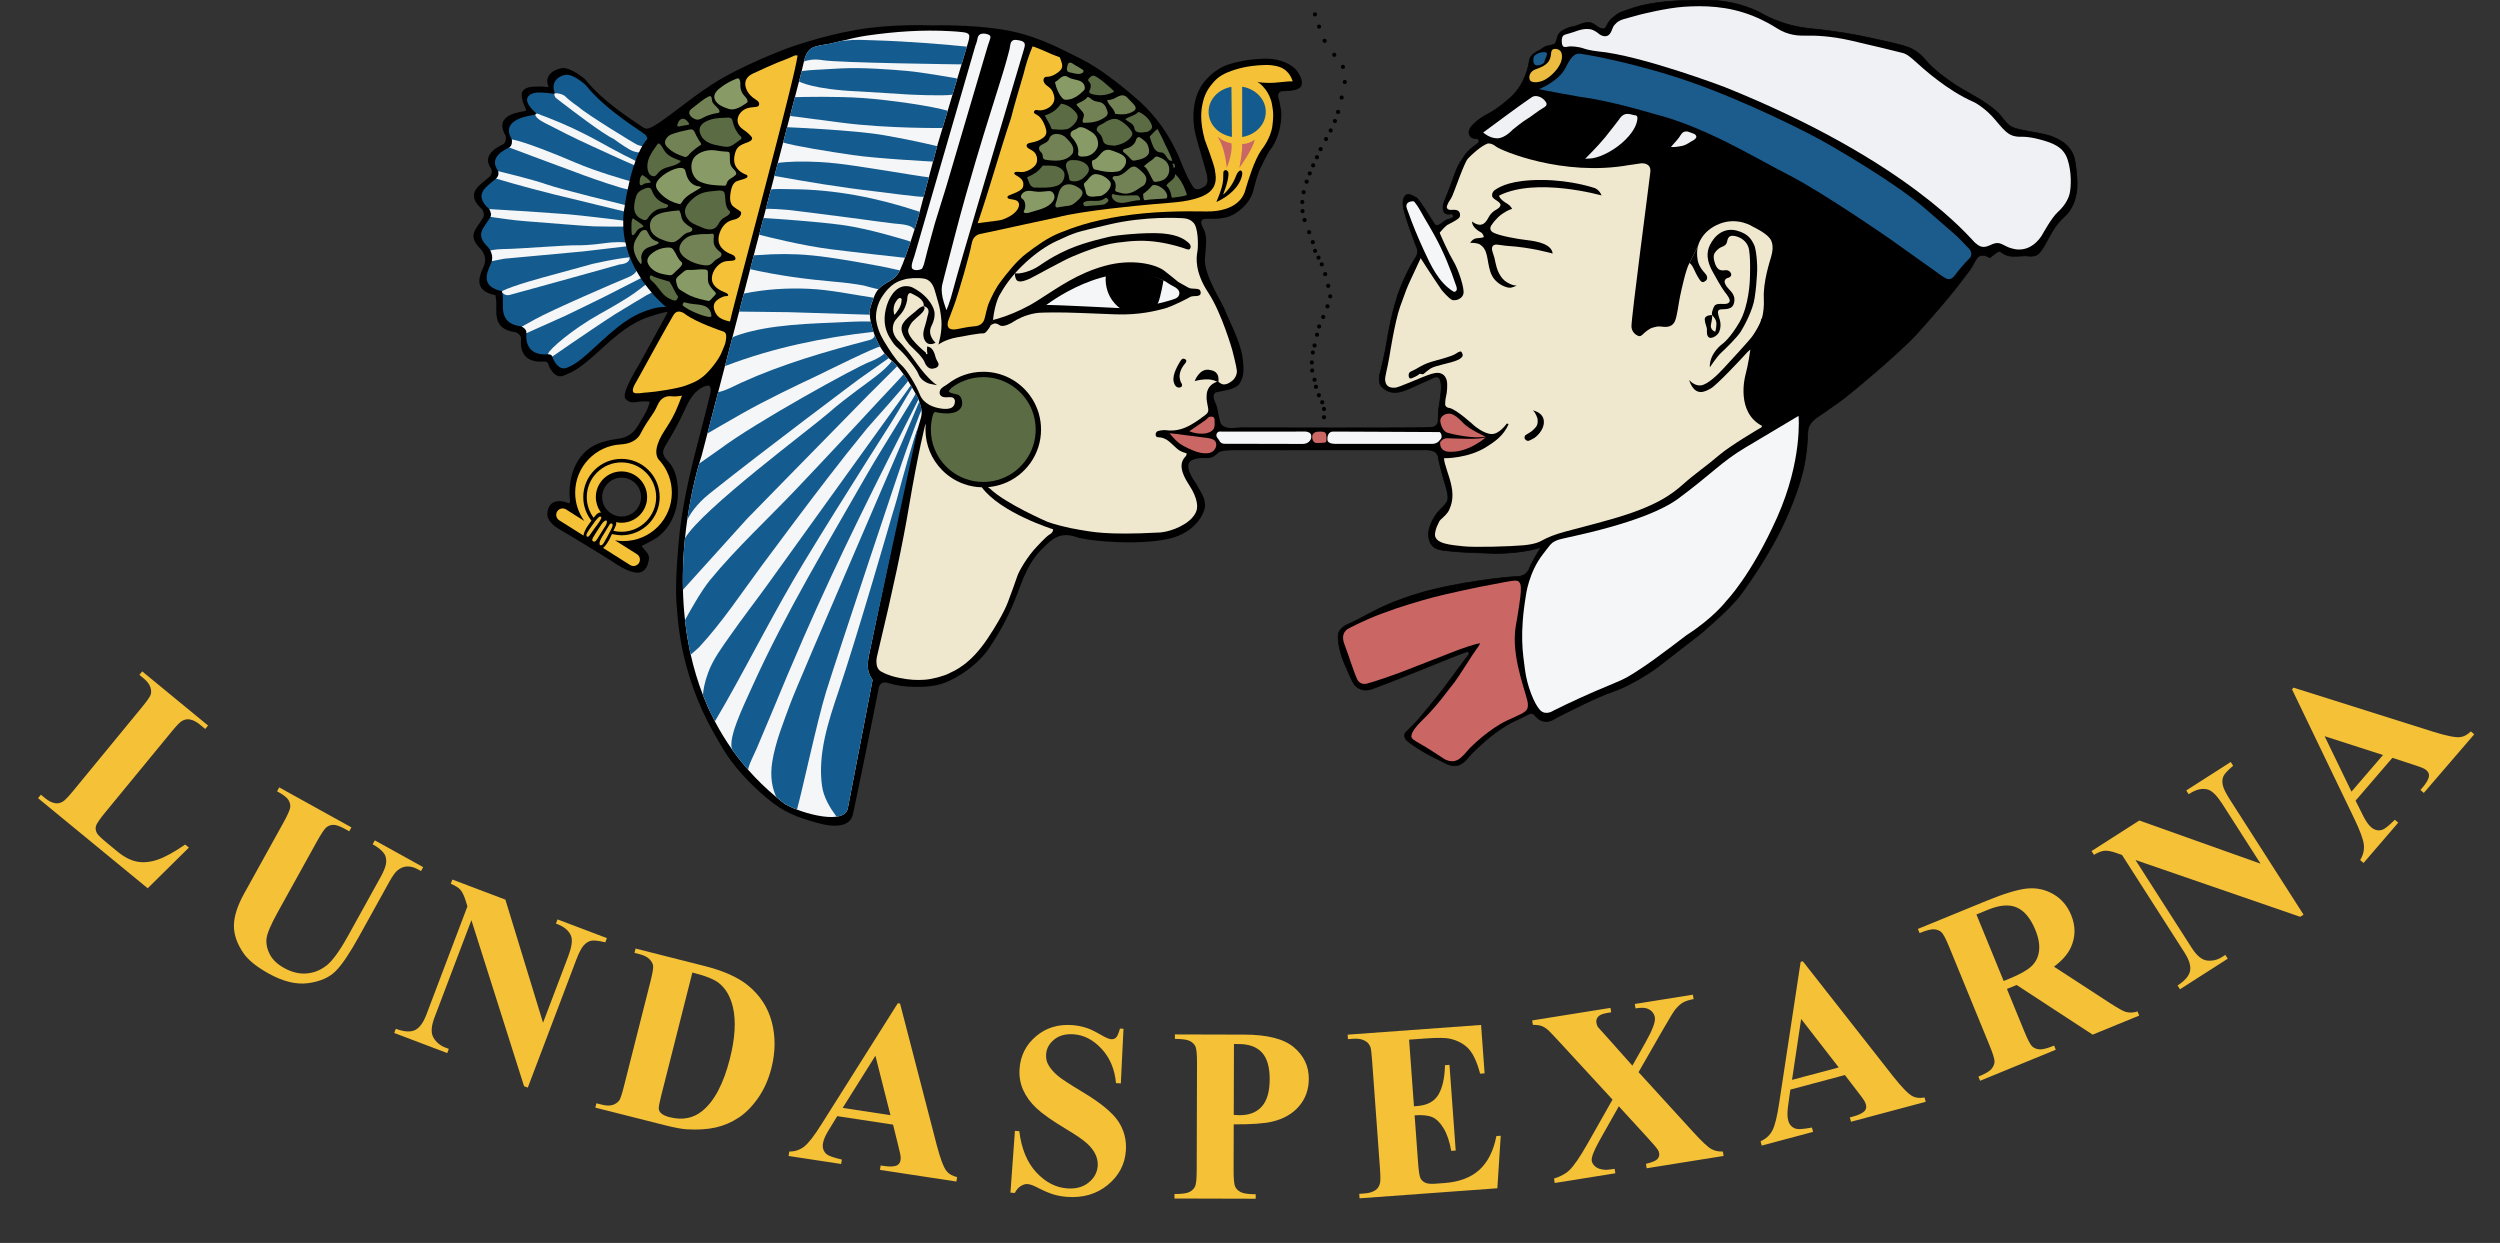<?xml version="1.0" encoding="utf-8"?>
<!-- Generator: Adobe Illustrator 23.0.2, SVG Export Plug-In . SVG Version: 6.00 Build 0)  -->
<svg version="1.1" id="Logga_ny_färg" xmlns="http://www.w3.org/2000/svg" xmlns:xlink="http://www.w3.org/1999/xlink" x="0px"
	 y="0px" viewBox="0 0 3551 1765.48" style="enable-background:new 0 0 3551 1765.48;" xml:space="preserve">
<rect x="0" y="0" width="3551" height="1765.48" fill="#333333" stroke="none"/>
<style type="text/css">
	.st0{fill:#F5C137;}
	.st1{fill:#EFE7CE;}
	.st2{fill:#F5F6F7;}
	.st3{fill:#145B8F;}
	.st4{fill:#CA6664;}
	.st5{fill:#5B6B44;}
	.st6{fill:#889B67;}
	.st7{fill:#728255;}
	.st8{stroke:#000000;stroke-miterlimit:10;}
	.st9{fill:#1C5C8D;}
	.st10{fill:#ECBC41;}
	.st11{fill:#EFF1F4;}
</style>
<g id="TEXT_2_">
	<path class="st0" d="M268.32,1203.92l-58.54,57.78L54.04,1133.71l4.04-4.91l5.82,4.78c5.09,4.18,9.95,6.62,14.58,7.31
		c3.26,0.6,6.73-0.1,10.41-2.12c2.69-1.34,7.75-6.53,15.17-15.56l97.34-118.45c7.57-9.21,11.82-15.35,12.76-18.43
		c0.94-3.08,0.68-6.67-0.79-10.77c-1.47-4.1-4.66-8.17-9.58-12.21l-5.82-4.78l4.04-4.91l93.52,76.86l-4.04,4.91l-7.63-6.27
		c-5.09-4.18-9.95-6.62-14.58-7.31c-3.26-0.6-6.78,0.07-10.54,2.02c-2.7,1.34-7.75,6.53-15.17,15.56l-94.29,114.73
		c-7.57,9.21-11.87,15.5-12.91,18.87c-1.04,3.37-0.56,6.92,1.44,10.64c1.5,2.57,6.39,7.25,14.67,14.06l14.62,12.01
		c9.31,7.65,18.46,12.35,27.43,14.09c8.97,1.74,18.71,0.84,29.2-2.7c10.49-3.54,23.58-10.72,39.28-21.56L268.32,1203.92z"/>
	<path class="st0" d="M396.62,1118.42l102.52,56.79l-3.08,5.56l-5.13-2.84c-7.71-4.27-13.47-6.38-17.27-6.32
		c-3.8,0.06-7.11,1.2-9.94,3.43c-2.83,2.23-7.47,9.16-13.91,20.79l-55.3,99.83c-10.11,18.24-15.46,31.06-16.04,38.46
		c-0.59,7.4,1.11,14.76,5.09,22.08s10.67,13.57,20.04,18.76c10.74,5.95,21.27,8.54,31.58,7.77c10.31-0.77,19.77-4.47,28.36-11.11
		c8.59-6.64,18.88-20.78,30.87-42.43l46.06-83.14c5.05-9.12,7.73-16.15,8.04-21.09c0.31-4.94-0.53-8.94-2.53-12.01
		c-3.12-4.74-8.68-9.33-16.68-13.76l3.08-5.56l68.69,38.05l-3.08,5.56l-4.1-2.27c-5.57-3.08-10.84-4.5-15.83-4.25
		c-4.99,0.25-9.59,2.22-13.8,5.91c-3.05,2.5-6.87,7.92-11.48,16.24l-42.89,77.43c-13.27,23.96-24.39,40.39-33.35,49.31
		c-8.96,8.92-21.87,14.54-38.72,16.86c-16.85,2.32-35.58-2.22-56.18-13.64c-17.19-9.52-29.16-19.23-35.92-29.13
		c-9.24-13.5-13.72-26.72-13.44-39.67c0.28-12.94,5.11-27.88,14.5-44.82l55.3-99.83c6.5-11.73,9.9-19.37,10.21-22.93
		c0.31-3.56-0.62-7.06-2.8-10.49c-2.18-3.44-7.5-7.43-15.95-11.98L396.62,1118.42z"/>
	<path class="st0" d="M717.85,1277.84l53.5,174.87l35.52-93.7c4.96-13.07,6.48-22.6,4.57-28.6c-2.65-8.11-9.92-14.3-21.79-18.55
		l2.25-5.95l70.14,26.59l-2.25,5.95c-9.43-2.22-16.03-2.98-19.82-2.27c-3.79,0.71-7.35,2.85-10.67,6.43
		c-3.33,3.58-6.94,10.51-10.84,20.8l-68.78,181.45l-5.32-2.02l-74.78-235.87l-52.52,138.54c-4.75,12.54-5.17,22.06-1.25,28.57
		c3.92,6.51,9.48,11.13,16.68,13.86l5.01,1.9l-2.25,5.95l-75.3-28.55l2.25-5.95c11.73,4.33,20.8,4.95,27.23,1.87
		c6.42-3.08,11.82-10.41,16.21-21.98l58.3-153.8l-2.35-7.51c-2.3-7.49-4.82-12.79-7.57-15.92c-2.75-3.13-7.33-6.02-13.72-8.69
		l2.25-5.95L717.85,1277.84z"/>
	<path class="st0" d="M845.59,1573.27l1.56-6.17l7.3,1.85c6.38,1.62,11.54,1.83,15.47,0.64c3.93-1.19,7.15-3.36,9.68-6.5
		c1.56-2.09,3.82-8.96,6.77-20.63l37.62-148.63c2.92-11.55,4.15-18.92,3.7-22.11c-0.46-3.19-2.23-6.33-5.3-9.41
		c-3.08-3.08-7.7-5.41-13.87-6.97l-7.3-1.85l1.56-6.17l98.52,24.94c26.29,6.66,46.52,15.68,60.68,27.06
		c17.31,13.95,28.71,31.32,34.22,52.1c5.51,20.78,5.35,42.66-0.47,65.66c-4.02,15.89-10.22,29.89-18.58,42.01
		c-8.37,12.13-17.6,21.55-27.71,28.27c-10.11,6.72-21,11.41-32.66,14.07c-11.67,2.66-25.34,3.55-41,2.65
		c-6.94-0.34-17.5-2.3-31.67-5.89L845.59,1573.27z M983.44,1381.4l-44.62,176.28c-2.36,9.33-3.38,15.16-3.05,17.49
		c0.33,2.33,1.38,4.31,3.16,5.94c2.5,2.41,6.51,4.31,12.03,5.7c18.07,4.57,33.47,1.73,46.2-8.52
		c17.31-13.82,30.53-38.72,39.64-74.71c7.34-28.99,8.76-53.28,4.28-72.85c-3.6-15.33-10.31-26.84-20.1-34.52
		C1014.05,1390.8,1001.54,1385.86,983.44,1381.4z"/>
	<path class="st0" d="M1268.51,1597.43l-79.29-12.07l-12.85,20.99c-4.23,7.01-6.71,12.95-7.45,17.82
		c-0.98,6.46,0.83,11.6,5.44,15.43c2.7,2.27,9.83,4.74,21.39,7.43l-0.96,6.29l-74.65-11.36l0.96-6.29
		c8.24-0.02,15.39-2.44,21.43-7.26c6.04-4.82,14.2-15.42,24.49-31.83l108.26-171.63l3.15,0.48l52.18,201.27
		c5,19.08,9.63,31.31,13.89,36.71c3.22,4.08,8.2,6.93,14.96,8.54l-0.96,6.29l-108.58-16.53l0.96-6.29l4.47,0.68
		c8.72,1.33,15.03,1.01,18.94-0.94c2.7-1.44,4.31-3.86,4.83-7.26c0.31-2.04,0.3-4.18-0.04-6.44c-0.07-1.05-1.08-5.55-3.03-13.5
		L1268.51,1597.43z M1264.8,1584l-21.36-84.44l-46.51,74.11L1264.8,1584z"/>
	<path class="st0" d="M1595.8,1461.31l-3.78,77.62l-6.85-0.5c-1.82-19.66-8.62-35.87-20.4-48.61
		c-11.78-12.74-25.01-19.65-39.71-20.71c-11.36-0.82-20.57,1.64-27.65,7.39c-7.08,5.75-10.91,12.68-11.5,20.79
		c-0.37,5.14,0.46,9.8,2.51,13.97c2.84,5.61,7.63,11.3,14.38,17.07c4.96,4.15,16.55,11.71,34.78,22.68
		c25.52,15.29,42.48,29.22,50.86,41.77c8.27,12.55,11.85,26.48,10.74,41.79c-1.41,19.43-10,35.61-25.76,48.54
		c-15.77,12.93-35,18.57-57.71,16.93c-7.13-0.52-13.81-1.75-20.04-3.69c-6.24-1.95-14-5.32-23.27-10.13
		c-5.18-2.67-9.49-4.13-12.94-4.38c-2.9-0.21-6.04,0.71-9.43,2.76c-3.4,2.05-6.26,5.35-8.61,9.89l-6.18-0.45l6.36-87.77l6.18,0.45
		c3.11,25.04,11.18,44.55,24.21,58.54c13.03,13.98,27.62,21.56,43.76,22.73c12.47,0.9,22.66-1.86,30.57-8.3
		c7.91-6.43,12.2-14.28,12.87-23.54c0.4-5.49-0.64-10.9-3.1-16.25s-6.43-10.55-11.88-15.59c-5.45-5.05-15.26-11.82-29.42-20.31
		c-19.84-11.89-34.01-21.82-42.49-29.79c-8.49-7.97-14.83-16.64-19.01-26.02c-4.19-9.38-5.89-19.5-5.1-30.35
		c1.34-18.51,9.11-33.8,23.3-45.87c14.19-12.07,31.36-17.37,51.51-15.91c7.35,0.53,14.4,1.96,21.18,4.29
		c5.13,1.75,11.32,4.76,18.57,9.01c7.25,4.26,12.37,6.5,15.38,6.72c2.89,0.21,5.24-0.54,7.05-2.25c1.8-1.71,3.68-5.99,5.63-12.86
		L1595.8,1461.31z"/>
	<path class="st0" d="M1752.39,1597.05l-0.18,64.63c-0.03,12.61,0.7,20.54,2.2,23.81c1.5,3.27,4.17,5.88,8.02,7.84
		c3.85,1.96,10.9,2.95,21.17,2.98l-0.02,6.36l-115.36-0.31l0.02-6.36c10.49,0.03,17.61-0.95,21.36-2.95
		c3.74-1.99,6.37-4.59,7.89-7.8c1.52-3.2,2.29-11.11,2.32-23.71l0.41-151.25c0.03-12.6-0.7-20.54-2.2-23.81
		c-1.5-3.27-4.14-5.88-7.93-7.84c-3.79-1.96-10.88-2.95-21.26-2.98l0.02-6.36l98.95,0.27c32.59,0.09,55.96,6.11,70.1,18.07
		c14.14,11.96,21.19,26.87,21.14,44.75c-0.04,15.13-4.65,28.06-13.83,38.81c-9.18,10.75-21.81,18.05-37.9,21.9
		C1796.49,1595.8,1778.18,1597.13,1752.39,1597.05z M1752.7,1482.93l-0.27,100.72c3.68,0.24,6.47,0.36,8.37,0.37
		c13.62,0.04,24.12-4.09,31.51-12.38c7.39-8.29,11.11-21.14,11.16-38.56c0.05-17.3-3.6-29.97-10.95-38.01
		c-7.35-8.04-18.33-12.08-32.95-12.12L1752.7,1482.93z"/>
	<path class="st0" d="M2001.48,1476.73l6.89,94.62l4.51-0.33c14.36-1.05,24.43-6.43,30.22-16.16c5.78-9.73,8.91-23.68,9.37-41.87
		l6.35-0.46l8.86,121.71l-6.35,0.46c-2.3-13.16-5.9-23.81-10.8-31.96c-4.9-8.14-10.3-13.47-16.19-15.97
		c-5.89-2.5-14.24-3.36-25.03-2.57l4.77,65.48c0.93,12.8,2.03,20.59,3.3,23.37c1.26,2.78,3.41,4.98,6.44,6.6
		c3.03,1.62,7.77,2.19,14.23,1.72l13.53-0.99c21.15-1.54,37.73-7.8,49.75-18.79c12.01-10.98,20.05-26.97,24.12-47.94l6.18-0.45
		l-4.81,74.62l-195.71,14.25l-0.46-6.34l7.51-0.55c6.57-0.48,11.77-2.06,15.6-4.75c2.78-1.81,4.8-4.71,6.08-8.71
		c1.02-2.83,1.11-10.08,0.26-21.73l-11.13-152.91c-0.77-10.51-1.52-16.95-2.25-19.31c-1.41-3.92-3.69-6.85-6.85-8.81
		c-4.46-2.89-10.37-4.07-17.72-3.54l-7.51,0.55l-0.46-6.34l189.53-13.8l5.01,68.74l-6.35,0.46c-4.45-16.56-9.87-28.29-16.24-35.18
		c-6.38-6.89-15.03-11.66-25.97-14.31c-6.39-1.6-18.15-1.78-35.29-0.53L2001.48,1476.73z"/>
	<path class="st0" d="M2327.39,1522.87l76.91,84.29c12.75,13.97,21.57,22.28,26.46,24.92c4.89,2.64,10.36,3.82,16.42,3.55l1.01,6.28
		l-109.28,17.5l-1-6.28c8.6-2.07,14-4.33,16.21-6.77c2.21-2.44,3.08-5.13,2.61-8.08c-0.33-2.04-1-3.78-2.03-5.25
		c-2.09-3.15-6.96-8.87-14.62-17.16l-40.7-44.48l-27.35,48.42c-8.17,14.65-11.88,24.3-11.14,28.94c0.53,3.28,2.34,6.13,5.44,8.53
		c3.1,2.41,7.33,3.82,12.72,4.23c2.42,0.31,7.22-0.11,14.38-1.26l1.01,6.28l-86.13,13.79l-1-6.28c9.57-3.04,16.85-6.99,21.84-11.85
		c6.55-6.38,15.12-18.9,25.7-37.54l35.56-62.79l-70.81-76.91c-11.63-12.64-18.24-19.65-19.81-21.02c-3.57-3.26-6.92-5.45-10.04-6.57
		c-3.12-1.12-7.28-1.68-12.47-1.66l-1.01-6.28l111.26-17.81l1.01,6.28l-5.62,0.9c-6.39,1.02-10.69,2.79-12.89,5.28
		c-2.2,2.5-3.05,5.33-2.54,8.5c0.4,2.49,1.13,4.58,2.19,6.26l14.23,15.82l34.73,39l18.89-33.49c9.68-17.21,14.03-28.88,13.05-34.99
		c-0.49-3.05-1.8-5.75-3.92-8.08c-2.13-2.33-4.9-3.97-8.34-4.93c-3.43-0.96-8.51-0.9-15.23,0.18l-1-6.28l82.5-13.21l1.01,6.28
		c-6.49,1.16-11.59,2.81-15.31,4.98c-3.72,2.16-7.51,5.7-11.36,10.61c-2.43,3.17-8.25,12.75-17.44,28.73L2327.39,1522.87z"/>
	<path class="st0" d="M2620.49,1526.98l-77.49,20.68l-3.37,24.38c-1.07,8.11-0.97,14.55,0.3,19.31c1.68,6.31,5.4,10.3,11.16,11.96
		c3.38,1,10.91,0.41,22.58-1.75l1.64,6.14l-72.96,19.47l-1.64-6.14c7.55-3.32,13.12-8.39,16.73-15.23
		c3.61-6.83,6.84-19.82,9.7-38.97l30.51-200.62l3.07-0.82l128.38,163.56c12.22,15.48,21.36,24.84,27.42,28.08
		c4.58,2.46,10.29,3.07,17.13,1.83l1.64,6.14l-106.12,28.32l-1.64-6.14l4.37-1.17c8.52-2.27,14.18-5.09,16.98-8.44
		c1.9-2.4,2.41-5.27,1.52-8.59c-0.53-1.99-1.4-3.95-2.61-5.89c-0.48-0.94-3.21-4.66-8.18-11.16L2620.49,1526.98z M2611.71,1516.16
		l-53.37-68.83l-12.96,86.53L2611.71,1516.16z"/>
	<path class="st0" d="M2850.64,1404.7l24.76,60.44c4.78,11.67,8.48,18.72,11.12,21.17c2.63,2.45,6.07,3.86,10.32,4.22
		c4.25,0.37,11.18-1.42,20.78-5.36l2.41,5.88l-107.52,44.06l-2.41-5.88c9.71-3.98,15.91-7.6,18.61-10.88
		c2.7-3.27,4.14-6.68,4.32-10.22c0.18-3.54-2.12-11.14-6.9-22.8l-57.35-139.96c-4.78-11.66-8.48-18.72-11.12-21.17
		c-2.63-2.45-6.07-3.85-10.32-4.22c-4.25-0.36-11.18,1.42-20.78,5.36l-2.41-5.88l97.6-39.99c25.41-10.41,44.74-16.22,57.99-17.45
		c13.25-1.22,25.58,1.5,37,8.15c11.41,6.65,19.79,16.5,25.13,29.54c6.52,15.9,6.33,31.34-0.57,46.3
		c-4.43,9.5-12.38,18.51-23.84,27.04l80.42,52.31c10.48,6.73,17.59,10.69,21.33,11.88c5.58,1.55,11.23,1.34,16.93-0.62l2.41,5.88
		l-66.15,27.11l-107.98-70.55L2850.64,1404.7z M2807.31,1298.94l38.71,94.47l8.83-3.62c14.36-5.88,24.54-11.64,30.56-17.26
		c6.02-5.62,9.62-12.79,10.81-21.52c1.19-8.72-0.54-18.75-5.19-30.1c-6.73-16.43-15.45-27.04-26.16-31.82
		c-10.7-4.78-24.37-3.76-41,3.05L2807.31,1298.94z"/>
	<path class="st0" d="M3038.66,1165.44l172.27,61.36l-54.02-84.39c-7.54-11.77-14.28-18.68-20.22-20.73
		c-8.09-2.71-17.39-0.57-27.89,6.43l-3.43-5.36l63.17-40.44l3.43,5.36c-7.41,6.24-11.95,11.09-13.65,14.55
		c-1.69,3.46-2.09,7.6-1.21,12.4c0.89,4.81,4.3,11.84,10.23,21.1l104.61,163.43l-4.79,3.07l-233.92-80.66l79.87,124.78
		c7.23,11.29,14.62,17.31,22.18,18.04c7.56,0.74,14.59-0.97,21.07-5.12l4.51-2.89l3.43,5.36l-67.83,43.42l-3.43-5.36
		c10.47-6.83,16.38-13.75,17.74-20.74c1.36-6.99-1.3-15.7-7.97-26.12l-88.68-138.53l-7.42-2.59c-7.38-2.62-13.14-3.76-17.3-3.42
		c-4.15,0.35-9.2,2.29-15.16,5.82l-3.43-5.36L3038.66,1165.44z"/>
	<path class="st0" d="M3398.16,1076.4l-52.3,60.8l10.98,22.03c3.69,7.3,7.41,12.56,11.14,15.77c4.95,4.26,10.27,5.45,15.97,3.58
		c3.36-1.09,9.24-5.82,17.65-14.19l4.82,4.15l-49.25,57.24l-4.82-4.15c4.36-7,6.1-14.34,5.22-22.01
		c-0.88-7.68-5.54-20.22-13.98-37.65l-88.02-182.84l2.07-2.41l198.28,62.58c18.82,5.89,31.65,8.45,38.49,7.71
		c5.17-0.56,10.22-3.28,15.17-8.15l4.82,4.15l-71.63,83.26l-4.82-4.15l2.95-3.43c5.75-6.68,8.83-12.2,9.25-16.55
		c0.21-3.05-0.99-5.71-3.59-7.95c-1.56-1.35-3.39-2.47-5.48-3.39c-0.93-0.5-5.28-2.04-13.05-4.6L3398.16,1076.4z M3384.8,1072.42
		l-82.9-26.71l38.14,78.75L3384.8,1072.42z"/>
</g>
<g id="Uarda_1_">
	<path d="M2044.62,595.76l-2.16,2.48c0,0-0.48,6.86-8.3,8.22c-7.82,1.35-272.37,0.56-272.37,0.56s-16.03,2.53-22.13-0.72
		c-6.11-3.24-6.12-4.41-8.64-16.55c-2.52-12.13-1.93-11.36-4.86-17.83c-2.93-6.46-4.02-13.46,2.02-14.87
		c6.05-1.42,27.56-3.58,32.72-12.53c5.16-8.96,6.94-15.81,3.81-38c-3.13-22.19-21.83-57.59-25.23-67.18
		c-3.41-9.58-29.91-48.94-27.94-72.32c1.97-23.38,2.44-26.04,0.42-35.78c0,0-1.63-5.2-3.26-7.91c-1.63-2.72-4.94-9.98,0.39-11.98
		c5.33-1.99,27.04,2.81,44.15-7.34c17.12-10.14,24.57-24.17,26.7-32.31s6.64-26.32,10.81-33.56c0,0,9.62-21.06,14.74-27.08
		c5.13-6.02,16.12-28.33,14.28-53.52c0,0-2.29-13.99-3.63-17.79c-1.35-3.8-1.23-9.56,5.32-10.16c6.54-0.6,25.2,0.56,27.45-9.41
		c2.24-9.97-9.11-22.35-9.11-22.35s-12.01-12.62-36.37-14.33c-12.66-0.89-45.22,1.78-64.7,10.48c-9.52,4.25-17.93,10.73-24.92,18.4
		c-0.83,0.91-1.65,1.84-2.44,2.78c-18.61,22.03-17.84,54.65-14.16,71.68c3.67,17.04,16.18,55.83,17.38,63.23
		c1.19,7.39,0.3,12.81-4.45,15.28c-4.75,2.48-11.12,7.35-16.67-1.7c-10.77-17.56-14.99-33.16-23.97-51.53
		c-15.28-31.23-34.89-55.25-61.07-77.16c-21.29-17.82-48.05-38.9-73.04-51.37c-36.8-18.35-67.33-34.74-113.64-41.94
		c-46.32-7.2-98.06-5.56-98.06-5.56s-55-2.78-107.94,6.44c-52.93,9.22-99.58,26.84-99.58,26.84s-63.96,23.9-105.42,50.88
		c-41.46,26.99-85.4,67.43-94.1,62.05c-0.33-0.21-1.11-0.46-2.24-0.73c-14.98-10.25-57.52-36.49-83.86-69.49
		c0,0-20.58-17.21-32.31-15.26c-11.73,1.96-25.33,10.11-19.52,25.36c0,0,1.08,2.12-2.72,1.31c-3.81-0.81-15.28-0.63-19.08-0.34
		c-3.81,0.29-15.15,1.68-15.83,10.44c-0.67,8.76,5.63,21.03,5.63,21.03s1.93,2.35-1.45,3.27c-3.39,0.92-45.91,3.79-27.02,34.99
		c0,0,1.96,9.24-3.91,12.24c-5.86,3-31.63,14.3-16.51,34.84c0,0,2.78,6.36-3.05,11.56c-12.94,11.56-35.8,22.96-9.73,46.02
		c0,0,3.98,6.88,1.31,11.48c-9.44,16.25-23.81,24.92-3.8,44.52c0,0,11.18,10.99,4.27,25.48c-6.9,14.48-14.01,34.24,16.91,40.35
		c-0.03,0.04-0.04,0.55,0.84,5.82c2.39,14.19-7.78,42.41,27.62,46.69c0,0,8.73,2.92,7.88,10.51c-0.86,7.6-1.23,33.95,32.54,31.15
		c0,0,5.05-0.81,6.33,4.04c1.27,4.86,9.42,21.44,22.07,15.79c12.65-5.66,19.4-6.52,54.08-38.6c34.68-32.07,51.92-39.7,68.31-45.28
		c16.4-5.59,24.94-6.58,24.94-6.58l-1.12,2.7c0,0-34.16,62.88-39.5,71.98c-5.34,9.11-25.98,42.68-19.02,49.24
		c6.97,6.56,10.88,4.7,19.2,3.7c8.31-1,14.99,0.08,14.99,0.08s-1.81,10.06-9.26,21.39c-7.45,11.32-12.05,27.94-35.31,31.16
		c-23.27,3.23-44.61,9.14-58.53,33.2c-13.93,24.05-10.51,51.77-10.51,51.77s1.42,5.53-1.08,6.87c0,0-11.04-5.44-20.46-2.1
		c-9.42,3.34-11.59,15.86-9.69,21.73c1.89,5.88,7.69,12.33,18.59,18.45c10.91,6.13,64.37,38.72,71.68,43.62
		c7.32,4.89,22.43,15.29,35.11,16.66c12.68,1.38,16.45-10.32,17.35-14.41c0.9-4.1,2.52-9.03-2.27-14.57
		c-4.8-5.54-7.17-8.91-7.17-8.91s17.95-8.72,23.22-12.76c15.42-11.82,24.62-29.97,27.38-49c2.47-17.03,1.06-41.07-10.2-55.07
		c-3.53-4.39-8.68-8.58-9.71-14.41c-0.82-4.62,1.78-9.07,4.23-13.07c8.74-14.24,16.93-28.83,24-43.97
		c3.85-8.24,7.41-16.72,12.77-24.06c5.36-7.35,12.86-13.6,21.78-15.38c0.69-0.14,1.43-0.24,2.08,0.03c0.59,0.25,1.02,0.78,1.36,1.33
		c2,3.32,1.19,7.56,0.29,11.33C996.11,612.72,980.43,664,971.13,717c-2.22,12.63-4.21,25.31-5.64,38.05
		c-2.36,20.95-6.67,72.56-4.78,98.78c1.89,26.22,3.99,60.53,18.71,107.76c14.71,47.22,33.5,78.4,47.45,101.93
		c13.95,23.52,37.45,49.45,62.59,70.32c25.14,20.88,42.05,26.57,70.23,34.66c28.18,8.1,47.84,4.99,51.67-11.39
		c3.83-16.39,30.01-145.74,30.01-145.74l6.34-31.92c0,0,0.5-14,14.93-9.01c16.44,5.68,56.35,8.64,79.83-0.85
		c23.49-9.5,48.73-28.13,63.39-50.4c14.66-22.27,28.28-45.28,42.34-84.36c14.06-39.09,27.37-50.81,38.14-61.11
		c10.77-10.29,21.79-17.85,42.36-10.95c20.57,6.89,94.6,12,133.97,1.88c39.38-10.13,50.08-40.34,48.98-48.04
		c-1.1-7.69,0.44-7.59-13.36-30.83c0,0-20.43-26.33-4.03-32.73c0,0,5.37-2.85,16.73-2.46c11.37,0.38,12.49-1.44,19.96-7.9
		c0,0,2.83-3.25,23.63-3.22c20.8,0.02,64.5,0.04,64.5,0.04l91.84-0.01l110.04-0.04c0,0,17.19-1.28,19.93,6.2
		c0,0,2.73,3.47,2.88,8.21s6.06,2.45,6.06,2.45l4.71-30.79v-27.86L2044.62,595.76z M882.91,733.66c-15.25,0-27.61-12.36-27.61-27.61
		s12.36-27.61,27.61-27.61s27.61,12.36,27.61,27.61S898.16,733.66,882.91,733.66z"/>
	<g>
		<path class="st1" d="M1753.06,538.01c-1.76,2.64-6.65,5.5-6.65,5.5c-1.79,1.18-5.31,2.66-8.15,2.54
			c-4.14-0.16-7.53-3.83-7.53-3.83l-2.92,0.29c-15.89,6.34-13.66,20.05-13.97,22.41c-0.32,2.35,1.62,11.83,2.28,15.36
			c0.65,3.53-0.75,5.58-0.75,5.58c-0.52,2.14-8.87,7.62-8.87,7.62s-6.2,5.05-15.9,10.43c-9.7,5.37-17.86,7.14-23.84,7.49
			c-5.97,0.36-5.61,0.07-10.87-0.39c-5.26-0.45-11,1.21-11,1.21s-1.63,0.33-2.68,2.19c-1.05,1.86-0.75,3.7-0.33,4.85
			c0.43,1.14,1.99,1.8,3.58,1.86c1.59,0.06,3.11,0.26,3.11,0.26c6.64,1.16,10.33,4.46,12,5.74c1.66,1.28,5.59,5.02,11.06,9.99
			c5.48,4.97,12.15,6.19,12.15,6.19c0.51,0.08,1.13,0.32,1.13,0.32c1.69,1.32-0.68,4.41-0.68,4.41s-3.73,3.61-4.94,7.58
			c-1.21,3.96-3.81,12.89,9.72,33.24c13.53,20.35,11.27,32.35,11.27,32.35s0.45,11.79-17.84,23.17c-18.29,11.39-35.54,12-35.54,12
			c-77.37,4.16-96.97-1.34-113.58-3.88c-16.6-2.55-38.73-8.57-45.85-11.45c0,0-59.26-25.75-80.82-46.58l-3.35-2.54
			c7.89-0.64,15.44-2.39,22.54-5.09c30.91-11.76,52.86-41.68,52.86-76.72c0-31.98-18.3-59.69-45-73.24
			c-11.14-5.64-23.74-8.83-37.08-8.83c-18.79,0-36.08,6.31-49.91,16.92c-0.09,0.09-0.17,0.18-0.25,0.27
			c-4.89,2.9-8.09,5.27-8.97,6.08c-3.25,2.97-4.24,9.02-0.13,11.51c4.12,2.49,8.03,1.09,13,1.33c4.96,0.25,4.96,2.81,5.73,3.95
			c0.78,1.14-0.01,4.98-0.41,6.27c-0.39,1.29-1.69,2.67-1.69,2.67s-2.62,4.89-15.26,3.51c-12.64-1.39-26.9-6.78-32.14-19.98
			c-5.23-13.2-18.35-35.12-26.56-42.34c-8.2-7.23-18.45-24.03-21.89-29.66c-3.45-5.64-10.82-16.46-13.43-32.74
			c-2.6-16.28,6.36-31.48,6.36-31.48c13.97-23.21,26.84-25.33,33.07-27.34c6.23-2.02,19.15-2.71,28.04-1.34
			c8.9,1.37,12.2,8.71,13.73,11.66c1.53,2.94,4.24,13.96,7.32,24.36c3.07,10.4,3.94,23.52,3.94,23.52
			c1.31,16.77-4.33,34.31-4.33,34.31s8.48-6.98,26.42-10.34c17.93-3.36,26.25-4.68,31.18-5.3c4.94-0.63,3.69-0.22,5.32-0.28
			c1.64-0.06,2.09-0.3,2.09-0.3c2.54-0.28,7.45-7.8,7.45-7.8l4.97-9.81c3.06-28.84,11.19-39.33,11.19-39.33
			c16.61-30.06,50.68-60.92,79.36-74.03c28.69-13.11,22.67-11.17,74.23-23.41c51.57-12.24,100.27-9.23,103.55-9.09
			c3.28,0.14,6.74,0.45,10.29,1.99c3.55,1.53,5.41,3.72,5.41,3.72c7.95,5.78,7.93,34.3,6.41,42.22
			c-1.52,7.93-3.88,28.52,15.46,57.83c19.33,29.31,34.16,81.73,34.16,81.73s6.09,23.46,6.48,29.01
			C1757.2,531.89,1754.83,535.36,1753.06,538.01z"/>
		<path class="st2" d="M1732.06,613.01c0,0,0.78-0.08,1.11-0.09c0.33,0,1.57,0.01,2.89,0.12c1.32,0.11,8.77,0.03,8.77,0.03
			l35.44-0.02l74.21-0.06c0,0,5.69,0.36,7.33,3.61s0.07,7.12,0.07,7.12s-2.45,6.94-11.72,6.84c-9.27-0.1-105.67-0.23-105.67-0.23
			s-5.84,0.2-7.2-0.24c0,0-3.44-0.28-5.35-4.16c0,0-0.74-1.42-1.87-2.73c-1.13-1.31-2.8-3.6-2.27-5.95
			c0.53-2.35,2.12-4.15,4.21-4.23"/>
		<path class="st0" d="M1347.39,454.37c0,0-4.81,10.85,3.46,13.12c0,0,2.5,0.99,7.54,0.19s11.73-2.5,14.39-2.78
			c2.67-0.28,5.14-0.92,12.03-1.51c6.89-0.59,11.48-4.15,13.3-9.61c1.81-5.46,3.4-16.34,6.89-24.33
			c3.49-7.98,8.87-19.54,16.47-29.63c7.6-10.09,21.87-28.77,36.36-39.74c14.49-10.96,29.76-22.34,47.97-29.56
			c18.21-7.23,42.96-16.66,87.02-23.57s87.91-7.16,120.31-6.61s50.43-12.53,55.28-28.87c4.85-16.34,13.15-43.74,23.42-58.64
			c0,0,13.15-15.97,15.48-34.18s0.52-22.89-0.61-30.59s-5.88-16.78-8.75-20.35c-2.87-3.56-6.07-7.96-12.12-11.59
			c0,0,2.66,1.38,15.54,1.61c12.88,0.23,23.98-2.37,34.71-2.17c0,0-3.65-15.69-19.01-20.55c0,0-7.37-2.94-19.58-2.7
			s-27.81,1.69-43.43,6.69s-23.04,9.59-29.96,17.25s-12.42,16.07-15.26,27.8c-2.84,11.73-5.06,26.36,2.33,54.28
			c0,0,13.1,34.29,14.41,42.78c1.31,8.49,3.91,20.61-6.58,30.57s-32.86,14.41-55.14,16.17c-22.28,1.76-37.33,3.25-38.08,3.32
			c-0.75,0.07-88.71,7.95-123.99,17.53l-50.3,10.84c0,0-52.78,11.63-57.7,12.48c-4.92,0.85-11.86,3.06-13.86,15.04
			c-2,11.98-18.06,68.81-25.3,88.06L1347.39,454.37z"/>
		<path class="st0" d="M1024.58,469.92c0,0-35.06-11.78-50.9-23.41c0,0-10.57-9.47-17,0.86c-6.43,10.33-46.63,83.65-46.63,83.65
			s-8.02,14.15-8.69,15.56c-0.67,1.41-6.44,11.84,2.25,12.07c8.69,0.22,7.63-0.93,16.53-1.29c8.89-0.36,43.03-5.45,54.12-9.79
			c11.09-4.34,15.49-5.73,24.31-12.66c8.82-6.94,21.72-23.42,26.01-33.27c4.29-9.86,5.5-13.69,5.5-13.69s3.27-11.87-0.05-15.34
			C1030.03,472.6,1029.08,471.03,1024.58,469.92z"/>
		<path id="Blått_1_" class="st3" d="M946.14,435.99c0,0-71.89-56.3-59.58-138.94c12.31-82.64,32.79-99.42,32.79-99.42
			s0.94-1.19-1.83-5.29s-55.57-33.87-85.61-71.5c0,0-17.59-16.39-28.76-14.53c-11.17,1.86-20.81,10.95-15.28,25.47
			c0,0,1.04,2.02-2.59,1.25s-17.87-1.92-21.5-1.64c-3.62,0.28-14.43,1.6-15.07,9.94c-0.64,8.35,12,18.63,12,18.63
			s1.84,2.25-1.39,3.12c-3.22,0.87-50.37,5.01-32.38,34.72c0,0,1.87,8.81-3.72,11.66s-30.13,13.62-15.73,33.19
			c0,0,2.65,6.06-2.91,11.01c-12.33,11.01-34.11,21.87-9.27,43.83c0,0,3.78,6.56,1.24,10.94c-8.99,15.48-22.68,23.74-3.62,42.41
			c0,0,10.65,10.47,4.07,24.27c-6.58,13.8-13.35,32.62,16.11,38.45c0,0-0.2-0.41,0.8,5.54c2.27,13.52-7.41,40.41,26.31,44.49
			c0,0,8.32,2.78,7.5,10.01c-0.82,7.23-1.17,32.34,31,29.68c0,0,4.82-0.78,6.03,3.84c1.21,4.63,8.98,20.43,21.03,15.04
			s16.76-8.18,49.8-38.73c33.04-30.56,49.72-37.8,65.33-43.12S946.14,435.99,946.14,435.99z"/>
		<g id="Vitt_1_">
			<path class="st2" d="M1344.24,440.55c0,0,4.24-7.79,10.75-33.23c6.52-25.44,63.42-216.11,63.42-216.11l36-121.24
				c0,0,1.29-4.25,1.21-5.77c-0.07-1.53,0.28-3.19-2.58-5.06c-2.87-1.88-10.57-2.76-12.3-2.46c-1.73,0.3-4.48,1.46-5.4,5.59
				c-0.93,4.14-1.01,5.83-1.31,7.43c-0.3,1.6-6.32,23.98-10.84,38.21s-22,70.35-22.54,72.14s-24.85,79.57-43.05,149.68
				s-17.27,66.29-19.14,74.1c-1.86,7.8-0.4,17.57,2.13,25.48C1343.13,437.23,1344.24,440.55,1344.24,440.55z"/>
			<path class="st2" d="M1388.21,56.16c0,0,0.21-7.57,6.71-8.3c6.51-0.73,10.85,1.93,11.33,2.83c0.48,0.91,1.26,1.62-0.58,6.72
				s-1.84,5.09-2.6,7.74s-59.05,200.11-59.05,200.11l-16.14,52.02c0,0-10.87,39-14.02,52.43c0,0-2.43,10.86-4.8,12.35
				c-2.37,1.48-10.14,2.93-13.14-0.36s1.99-14.99,2.93-18.21c0.94-3.22,18.49-63.68,18.49-63.68l68.04-234.65
				C1385.38,65.17,1388.11,58.03,1388.21,56.16z"/>
			<path class="st2" d="M1375.56,58.75l-2.24,7.5l-7.08,23.7l-0.43,1.42l-0.02,0.07l-6.44,21.54l-6.4,21.41
				c0,0-6.89,23.07-6.89,23.08c0,0-0.04,0.15-0.12,0.42c-0.09,0.27-0.2,0.66-0.35,1.16l-0.19,0.64c-0.07,0.23-0.15,0.47-0.22,0.73
				c-0.08,0.25-0.16,0.52-0.24,0.81l-0.13,0.43c-0.09,0.29-0.18,0.59-0.27,0.91c-0.1,0.31-0.2,0.64-0.29,0.97l-0.15,0.5
				c-0.11,0.34-0.21,0.68-0.31,1.04l-0.32,1.07c-0.11,0.36-0.22,0.73-0.33,1.1c-0.11,0.37-0.22,0.74-0.33,1.11l-1.01,3.37
				c-0.11,0.37-0.22,0.74-0.33,1.1l-1.72,5.75c-0.07,0.25-0.14,0.48-0.21,0.71l-0.28,0.92c-0.05,0.18-0.1,0.35-0.15,0.5
				c-0.04,0.14-0.08,0.27-0.11,0.38c-0.03,0.11-0.06,0.2-0.08,0.26c-0.02,0.07-0.04,0.12-0.04,0.14v0.01h-0.01v0.01l-7.32,24.5
				c0,0-0.16,0.58-0.44,1.65c-0.07,0.28-0.16,0.59-0.25,0.94c-0.06,0.23-0.13,0.48-0.2,0.74c-0.23,0.87-0.51,1.9-0.82,3.07
				c-0.05,0.19-0.1,0.37-0.15,0.56c-1.02,3.8-2.39,8.92-3.97,14.84c-0.15,0.56-0.3,1.13-0.46,1.7c-1.8,6.73-3.83,14.36-5.91,22.14
				c-0.55,2.06-1.1,4.12-1.65,6.19c-0.19,0.7-0.38,1.4-0.56,2.1c-1.8,6.74-3.57,13.4-5.18,19.48c-2.36,8.91-4.39,16.58-5.66,21.46
				c-0.25,0.97-0.47,1.82-0.66,2.56c-0.14,0.53-0.28,1.09-0.44,1.68c-0.43,1.61-0.94,3.42-1.51,5.41c-0.37,1.3-0.77,2.66-1.2,4.1
				c-0.03,0.07-0.05,0.15-0.07,0.22c-0.21,0.74-0.44,1.49-0.67,2.25c-0.72,2.38-1.5,4.91-2.32,7.53
				c-1.82,5.88-3.87,12.23-5.98,18.56c-2.69,8.07-5.46,16.09-8,23.01c-2.61,7.11-4.97,13.05-6.73,16.69
				c-0.2,0.41-0.39,0.8-0.59,1.18c-2.49,4.91-4.85,7.92-7.42,10.21c-0.23,0.21-0.47,0.41-0.71,0.6c-0.3,0.25-0.61,0.49-0.92,0.73
				c-0.31,0.23-0.62,0.46-0.94,0.68c-0.32,0.23-0.64,0.45-0.97,0.66c-0.24,0.16-0.48,0.32-0.72,0.47s-0.49,0.3-0.74,0.46
				c-0.25,0.15-0.51,0.3-0.77,0.46c-0.08,0.06-0.16,0.1-0.24,0.15c-0.31,0.18-0.64,0.37-0.97,0.57c-1.76,1.04-3.68,2.14-5.81,3.51
				c-0.62,0.39-1.25,0.81-1.91,1.26c-0.34,0.22-0.67,0.46-1.02,0.7c-0.74,0.52-1.44,1.03-2.09,1.54c-0.32,0.24-0.62,0.48-0.92,0.72
				c-0.57,0.46-1.1,0.91-1.61,1.37c-0.24,0.21-0.47,0.42-0.7,0.64c-0.08,0.07-0.15,0.14-0.22,0.21c-0.08,0.07-0.15,0.15-0.22,0.22
				c-0.45,0.43-0.88,0.87-1.29,1.32c-3.11,3.43-4.96,7.11-6.88,12.21c-0.47,1.23-0.94,2.53-1.43,3.94
				c-0.18,0.53-0.37,1.08-0.57,1.64c-0.18,0.51-0.35,1.04-0.54,1.58c-0.52,1.53-1.09,3.17-1.71,4.93c-0.04,0.13-0.07,0.22-0.09,0.27
				c-0.34,0.96-0.6,2-0.81,3.12c-0.06,0.37-0.12,0.75-0.18,1.14c-0.03,0.19-0.06,0.39-0.07,0.59c-0.03,0.19-0.05,0.39-0.07,0.6
				c-0.03,0.2-0.04,0.4-0.05,0.61c-0.02,0.21-0.04,0.42-0.05,0.63c-0.11,1.64-0.1,3.38,0,5.22c0.15,3.06,0.57,6.36,1.24,9.8
				c0.01,0.03,0.01,0.05,0.02,0.08c0.11,0.61,0.23,1.22,0.37,1.84c0.13,0.61,0.27,1.23,0.42,1.85c0.12,0.55,0.25,1.1,0.39,1.65
				c0.52,2.05,1.1,4.12,1.76,6.21c0.17,0.56,0.35,1.12,0.54,1.68c0.13,0.41,0.27,0.82,0.42,1.23c0.07,0.23,0.15,0.47,0.23,0.7
				c0.48,1.37,0.98,2.74,1.51,4.1c1.46,3.77,3.12,7.5,4.94,11.08c0.29,0.58,0.59,1.16,0.9,1.74c0.65,1.24,1.33,2.46,2.02,3.65
				c1.89,3.27,3.92,6.35,6.06,9.15c0.49,0.64,0.98,1.27,1.48,1.87c1.24,1.53,2.52,2.95,3.82,4.25c0.26,0.27,0.52,0.53,0.79,0.77
				c0.9,0.88,1.82,1.69,2.75,2.44c1.21,0.97,2.42,2.04,3.62,3.19c0.01,0.01,0.02,0.02,0.03,0.02c0.31,0.3,0.61,0.59,0.91,0.89
				c0.39,0.38,0.78,0.77,1.17,1.17c1.17,1.2,2.34,2.46,3.49,3.77c3.22,3.67,6.36,7.73,9.32,11.87c1.28,1.8,2.53,3.62,3.73,5.43
				c0.56,0.83,1.1,1.66,1.64,2.49c0.21,0.32,0.42,0.65,0.63,0.97c1.43,2.21,2.78,4.39,4.04,6.48c0,0,0,0,0,0.01
				c0.11,0.18,0.22,0.36,0.33,0.54c0.22,0.35,0.43,0.71,0.64,1.06c0.28,0.47,0.55,0.92,0.82,1.37c0.03,0.06,0.06,0.11,0.09,0.16
				c1.91,3.24,3.56,6.19,4.91,8.64c1.22,2.22,2.17,4.03,2.83,5.29c0.08,0.16,0.15,0.3,0.23,0.44c0.3,0.59,0.52,1.02,0.64,1.27
				c0.04,0.08,0.07,0.14,0.09,0.18c0.03,0.05,0.04,0.07,0.04,0.07s0.01,0.02,0.02,0.05c0.04,0.1,0.14,0.36,0.28,0.75
				c0.26,0.68,0.66,1.77,1.12,3.12c0.02,0.06,0.04,0.12,0.06,0.18c0.07,0.2,0.13,0.4,0.2,0.6c0.11,0.34,0.23,0.69,0.34,1.06
				c0.13,0.4,0.26,0.8,0.38,1.22c0.06,0.2,0.12,0.41,0.19,0.63c0.13,0.44,0.26,0.89,0.39,1.34c0.11,0.39,0.21,0.78,0.32,1.17
				c0.08,0.33,0.17,0.66,0.25,1c0.1,0.4,0.2,0.8,0.29,1.2c0.05,0.23,0.11,0.47,0.15,0.71c0.08,0.36,0.16,0.72,0.23,1.08
				c0.02,0.09,0.04,0.19,0.05,0.28c0.09,0.46,0.17,0.91,0.24,1.36c1.11,7.19-0.64,10.9-5.12,26.06c-1.42,4.8-6.94,23.02-6.94,23.02
				l-59.27,283.95l-2.86,13.73l-0.32,1.52c-5.82,27.68,5.48,32.72,5,35.9c-0.49,3.18-35.06,181.6-35.06,181.6
				c-1.36,7.24-7.53,10.87-16.11,12.08c-15.57,2.18-39.09-3.59-56.19-10.1c-0.69-0.26-1.38-0.53-2.05-0.8
				c-0.67-0.26-1.32-0.52-1.97-0.79c-0.34-0.14-0.67-0.28-1-0.42c-0.66-0.28-1.31-0.56-1.95-0.84c-0.32-0.14-0.63-0.28-0.94-0.42
				c-1.27-0.56-2.47-1.13-3.6-1.69c-0.4-0.2-0.79-0.4-1.17-0.59c-0.01,0-0.02-0.01-0.03-0.01c-0.37-0.2-0.73-0.39-1.08-0.58
				c-0.09-0.05-0.18-0.1-0.27-0.14c-0.29-0.16-0.58-0.32-0.85-0.47c-0.37-0.21-0.72-0.41-1.06-0.62c-0.19-0.11-0.37-0.22-0.54-0.33
				c-0.11-0.06-0.22-0.13-0.33-0.2c-0.26-0.17-0.52-0.33-0.76-0.49c-0.59-0.38-1.11-0.76-1.58-1.12c-1.71-1.33-3.39-2.66-5.06-4
				c-1.67-1.35-3.32-2.7-4.95-4.06c-0.01,0-0.01-0.01-0.01-0.01c-14.78-12.29-28-25.21-39.84-38.63c-0.01-0.01-0.03-0.03-0.04-0.05
				c-0.11-0.12-0.22-0.25-0.32-0.37c-0.88-0.99-1.75-1.98-2.6-2.98c-1.99-2.31-3.94-4.64-5.85-6.98c-1.84-2.26-3.65-4.53-5.41-6.81
				c-0.01-0.01-0.02-0.02-0.03-0.04c-0.82-1.06-1.63-2.12-2.44-3.19c-1.84-2.43-3.64-4.88-5.4-7.34
				c-9.64-13.46-18.07-27.28-25.42-41.32c-2.42-4.63-4.73-9.28-6.92-13.95c-0.09-0.19-0.17-0.37-0.26-0.55
				c-0.64-1.36-1.26-2.71-1.87-4.07c-0.71-1.56-1.4-3.11-2.08-4.67c-1.36-3.13-2.67-6.26-3.94-9.39c-0.63-1.56-1.25-3.12-1.86-4.69
				c-7.41-19.07-13.11-38.34-17.39-57.5c-0.01-0.05-0.02-0.11-0.04-0.16c-0.39-1.74-0.77-3.47-1.13-5.2
				c-1.14-5.43-2.17-10.84-3.1-16.23c-0.21-1.26-0.43-2.53-0.63-3.79c-0.24-1.43-0.46-2.86-0.69-4.29
				c-0.21-1.38-0.41-2.77-0.61-4.14c-0.21-1.45-0.41-2.9-0.6-4.35c-0.15-1.1-0.29-2.19-0.43-3.29c-0.16-1.25-0.32-2.49-0.46-3.74
				c-0.16-1.29-0.31-2.58-0.45-3.86c-1.63-14.64-2.55-29.05-2.91-43.08c-0.09-3.33-0.14-6.63-0.16-9.91
				c-0.01-1.37-0.02-2.74-0.02-4.1c0-1.55,0.01-3.1,0.02-4.64c0.01-1.54,0.03-3.08,0.06-4.61c0.02-1.24,0.04-2.48,0.07-3.71
				c0.01-0.39,0.02-0.78,0.03-1.17c0.03-1.05,0.05-2.1,0.09-3.14c0-0.24,0.01-0.49,0.02-0.74c0.1-2.94,0.21-5.87,0.35-8.76
				c0.04-0.98,0.09-1.96,0.14-2.93c0.06-1.13,0.12-2.26,0.19-3.38c0.07-1.31,0.15-2.62,0.24-3.92c0.08-1.3,0.17-2.58,0.26-3.86
				c0.09-1.3,0.19-2.6,0.29-3.89c0.1-1.3,0.2-2.59,0.31-3.88c0.3-3.55,0.62-7.05,0.97-10.5c0.92-9.05,2-17.74,3.19-26.02v-0.01
				c0.25-1.72,0.5-3.43,0.76-5.11c0.26-1.68,0.52-3.35,0.78-5c1.28-7.99,2.64-15.53,4.03-22.55c0.26-1.33,0.53-2.64,0.79-3.93
				c0.07-0.33,0.13-0.66,0.2-0.98c0.19-0.93,0.38-1.85,0.58-2.76c0-0.03,0.01-0.05,0.01-0.07c0.15-0.7,0.3-1.39,0.44-2.08
				c0.9-4.18,1.79-8.14,2.67-11.86c0.2-0.86,0.41-1.71,0.61-2.55c0.59-2.48,1.18-4.83,1.75-7.07c0.09-0.35,0.18-0.69,0.26-1.02
				c0.12-0.5,0.25-0.99,0.38-1.48c0.15-0.6,0.31-1.2,0.46-1.78c0.74-2.81,1.45-5.39,2.1-7.73c0.24-0.88,0.48-1.72,0.72-2.52
				c0.15-0.54,0.3-1.06,0.45-1.57c2.15-7.37,3.54-11.38,3.54-11.38l8.15-31.34l2.2-8.43c0.03-0.11,0.05-0.21,0.07-0.29
				c1.74-6.67,3.47-13.35,5.21-20.02l7.37-28.33l0.43-1.64l9.71-37.33c0,0,1.84-7.06,3.97-15.25l0.71-2.74
				c0.8-3.09,1.63-6.25,2.39-9.19l0.45-1.73l0.43-1.65l0.39-1.5c0.34-1.3,0.65-2.49,0.92-3.54l0.3-1.16
				c0.52-1.99,0.85-3.23,0.87-3.32v-0.01l9.63-37.04l6.66-25.57l9.01-34.67c0,0,0.08-0.31,0.22-0.84l0.12-0.45
				c0.16-0.64,0.39-1.5,0.65-2.49l0.2-0.77c0.55-2.11,1.21-4.68,1.85-7.11l0.22-0.86c1.01-3.87,1.86-7.15,1.87-7.18l7.61-29.25
				l6.17-23.73l3.28-12.61l7.25-27.84l5.03-19.37c0,0,0.19-0.73,0.49-1.9l0.15-0.57c0.03-0.1,0.05-0.2,0.08-0.31l0.17-0.65
				c0.18-0.67,0.37-1.41,0.57-2.19l0.21-0.8c0.07-0.26,0.14-0.53,0.21-0.81l0.32-1.24c0.22-0.83,0.44-1.67,0.65-2.49l0.21-0.81
				c0.14-0.52,0.28-1.04,0.4-1.53l0.17-0.65c0.13-0.51,0.26-0.98,0.37-1.41l0.14-0.55c0.31-1.18,0.5-1.93,0.51-1.96l7.69-29.54
				l5.65-21.73l4.17-16l6.94-26.7l5.82-22.38l3.82-14.69c1.15-4.4,2.01-9.08,3.16-13.63c0.79-3.13,1.72-6.19,2.97-9.06
				c1.75-4.03,4.47-7.76,8.28-9.95c7.05-4.05,16.93-4.4,24.78-6.1c5.76-1.25,11.5-2.64,17.24-4.04c11.98-2.91,23.97-5.84,36.14-7.6
				c39.31-5.68,79.22-8.6,118.92-6.27c5.59,0.33,11.22,0.66,16.78,1.33c5.53,0.67,7.4,1.32,9.15,3.42
				C1377.9,51.13,1375.56,58.75,1375.56,58.75z"/>
		</g>
		<path class="st4" d="M1673.68,634.52"/>
		<g>
			<path class="st4" d="M1661.13,615.33c0,0,7.91,9.99,14.51,14.72c6.6,4.73,18.01,9.64,24.14,11.74c6.13,2.1,18.32,3.85,23.48-1.1
				s4.8-9.94,3.52-12.81s-4.91-5.09-12.39-5.88C1706.73,621.19,1664.08,615.33,1661.13,615.33z"/>
			<path class="st4" d="M1689.26,612.44c0,0,14.8,6.73,27.98,1.81c10.04-3.76,7.69-11.82,7.94-15c0.25-3.18,0.42-6.9-3.75-7.42
				c-5.05-0.63-6.24,2.76-8.9,4.72C1706.7,600.83,1689.26,612.44,1689.26,612.44z"/>
		</g>
		<g>
			<path class="st3" d="M1373.42,66.27l-7.18,23.68l-0.43,1.42l-0.02,0.07c0,0-175.34-2.13-197.32-5.97
				c-12.07-2.11-21.36-0.1-26.58,1.83c0.79-3.13,1.72-6.19,2.97-9.06c1.75-4.03,4.47-7.76,8.28-9.95c7.05-4.05,16.93-4.4,24.78-6.1
				c5.76-1.25,11.5-2.64,17.24-4.04c2.07-0.16,4.15-0.36,6.25-0.61c13.35-1.62,26.62-0.73,40.03-0.31
				c25.28,0.79,50.53,2.2,75.75,4.06c18.73,1.38,37.45,2.99,56.13,4.96C1373.39,66.27,1373.42,66.27,1373.42,66.27z"/>
			<path class="st3" d="M1359.34,113.06l-6.4,21.41c-13.83,2.23-62.01-0.22-62.01-0.22l-70.01-4.35
				c-66.79-2.73-86.02-14.2-86.02-14.2l3.82-14.69l9.71-1.16c0,0,14.87-1.07,45.87-2.67c30.99-1.61,71.31,1.57,93.62,3.52
				c22.32,1.95,70.91,10.61,70.91,10.61L1359.34,113.06z"/>
			<path class="st3" d="M1346.06,157.47v0.03l-7.18,24h-0.01v0.01c-0.27,0.18-0.42,0.29-0.42,0.29s-76.93,0.93-141.64-7.37
				c-47.29-6.07-67.31-8.74-74.66-9.73l6.94-26.7c11.01-0.3,59.05-1.42,95.97,1.21c41.95,2.99,100.88,11.93,120.97,18.12
				C1346.03,157.33,1346.04,157.38,1346.06,157.47z"/>
			<path class="st3" d="M1331.11,207.66c-0.9,3.36-3.09,11.54-5.84,21.85h-0.01c-1.04-0.05-79.2-4.12-114.68-9.36
				c-34.02-5.02-81.03-12.54-98.25-17.72l5.65-21.73c0,0,94.96,3.83,138.68,11.52c43.72,7.68,74.16,15.32,74.16,15.32
				L1331.11,207.66z"/>
			<path class="st3" d="M1319.35,251.65c-2.53,9.49-5.12,19.2-7.39,27.77c-0.39,1.48-64.21-7.06-69.84-7.7
				c-47.65-5.46-94.96-13.3-142.13-21.88c0,0,4.62-17.74,4.65-17.87c0.39-1.51,22.88-2.35,25.15-2.4
				c11.51-0.25,23.03-0.06,34.53,0.57c32.92,1.81,65.4,8.09,97.94,12.87C1265.63,243.5,1319.13,252.48,1319.35,251.65z"/>
			<path class="st3" d="M1306.3,300.88c-0.25,0.97-0.47,1.82-0.66,2.56c-1.35,5.26-3.8,13.56-6.76,22.94
				c-3.6-7.82-22-8.06-29.02-8.9c-15.75-1.86-31.44-4.06-47.15-6.19c-22.94-3.11-45.9-6.1-68.87-8.95
				c-11.7-1.45-23.39-2.9-35.1-4.25c-3.29-0.38-30.74-2.36-31.03-1.04c2.42-9.2,4.84-18.41,7.26-27.61
				c0.42-1.62,26.59-0.72,29.36-0.71c61.75,0.28,122.6,12.37,181.05,31.83C1305.69,300.66,1306,300.76,1306.3,300.88z"/>
			<path class="st3" d="M1293.45,343.19c-2.69,8.07-5.46,16.09-8,23.01c-15.23-1.67-67.61-7.4-105.71-12.21
				c-40.27-5.08-91.56-18.04-101.48-20.6l6.17-23.73c15.22,0.96,74.87,4.9,111.45,9.86C1234.2,324.71,1284.51,340.36,1293.45,343.19
				z"/>
			<path class="st3" d="M1278.13,384.07c-6.53,12.85-12.1,12.72-23.14,20.46c-2.96,2.08-5.22,4.01-7.05,6.02
				c-0.74,0.81-19.41-4.68-21.12-5c-13.71-2.57-27.38-4.17-41.26-5.37c-40.3-3.49-80.57-8.88-120.04-17.85c0,0,5.11-19.62,5.13-19.7
				c-0.05,0.21,23.61-1.36,25.5-1.43c12.29-0.49,24.6-0.45,36.89,0.11c28.73,1.31,57.11,6.21,85.35,10.98
				C1238.4,375.68,1258.37,379.48,1278.13,384.07z"/>
			<path class="st3" d="M1236.72,435.12c-1.11,3.16-1.49,7.25-1.23,11.91l-115.09-3.61l-70.55-0.84c0,0,6.66-25.57,6.66-25.57
				c30.49-6.21,61.76-8.24,92.83-6.78c31.06,1.46,60.89,8.12,91.52,12.65C1240.71,422.86,1237.01,434.31,1236.72,435.12z"/>
			<path class="st3" d="M1248.63,453.42"/>
			<path class="st3" d="M1240.68,471.37c-70.99,7.77-142.33,22.49-209.18,48.01l-1.71,0.33c0,0,10.29-39.57,10.43-40.08
				c0.29-1.11,9.11-3.95,10.27-4.35c5.59-1.95,11.4-3.42,17.15-4.82c11.55-2.82,23.27-4.87,35.05-6.42
				c26.92-3.53,54.3-4.74,81.39-5.82c17.57-0.7,35.02-2.09,52.62-1.52C1238.03,461.59,1239.36,466.48,1240.68,471.37z"/>
			<path class="st3" d="M1250.25,492.64c-1.6-2.69-82.73,37.75-88.99,40.71c-36.01,17.02-71.77,34.13-106.54,53.62
				c-16.75,9.39-49.92,28.78-49.92,28.78s1.95-7.49,2.27-8.72c1.74-6.67,3.47-13.35,5.21-20.02c2.59-9.96,5.45-19.95,7.76-29.96
				c11.58-2.37,21.86-8.48,32.65-13.39c58.76-26.7,120.01-44.32,182.25-60.65c7.43-1.95,7.45-6.79,7.45-6.84
				C1244.6,481.87,1247.26,487.49,1250.25,492.64z"/>
			<path class="st3" d="M1262.4,508.68c-7.53,5.28-42.72,30.13-42.72,30.13s-132.98,99.32-211.61,162.08
				c-19.81,15.81-28.61,30.68-31.95,37.65c5.28-36.76,12.67-65.23,16.99-80.07l28.79-20.17c52.37-39.3,193.61-116.74,212.77-124.07
				c14.19-5.43,19.73-10.29,21.64-12.44C1258.26,504.35,1260.29,506.67,1262.4,508.68z"/>
			<path class="st3" d="M1274.37,520.16c-6.98,6.95-36.51,36.41-41.45,41.34c-5.61,5.61-116.43,118.76-116.43,118.76l-55.7,56.97
				L970.07,837.7c-0.67-25.98,0.59-50.67,2.86-73.14c24.1-41.12,178.46-155.66,203.84-177.9c27.11-23.77,56.98-43.56,72.19-56.07
				c15.21-12.5,17.62-17.78,17.62-17.78l0.31-0.21C1269.4,514.79,1271.91,517.36,1274.37,520.16z"/>
			<path class="st3" d="M1289.16,539.88c0.19,0.26,0.37,0.52,0.56,0.77c1.25,1.74-52.94,61.47-57.93,67.55
				c-19.15,23.31-37.84,47-56.24,70.91c-31.34,40.73-62.07,81.93-92.71,123.19c-29.15,39.25-56.56,81.12-89.85,117
				c-0.66,0.71-11.82,10.73-11.87,10.52c-3.7-16.5-6.35-32.92-8.14-49.05c5.66-10.45,22.68-41.15,35.3-56.54
				c37.78-46.08,82.93-87.55,124.04-130.9c25.85-27.25,51.57-54.61,77.17-82.1c12.8-13.74,25.57-27.51,38.31-41.31
				c3.27-3.54,35.79-37.79,35.48-38.25C1285.25,534.42,1287.2,537.15,1289.16,539.88z"/>
			<path class="st3" d="M1295.5,550.51c-0.14,0.99-5.84,9.93-7.7,13.13c-7.82,13.39-15.46,26.54-23.76,39.61
				c-10.88,17.14-21.77,34.27-32.62,51.43c-30.24,47.83-60.29,95.79-89.63,144.17c-39.48,65.11-73.42,132.97-110.91,199.17
				c-5.05,8.92-10.17,17.81-15.43,26.62c-6.44-12.3-12.06-24.77-16.93-37.34c0.33-7.33,2.17-17.71,7.34-31.88
				c6.96-19.07,19.48-35.65,31.08-52.27c17.66-25.29,36.56-49.51,54.54-74.52c13.73-19.09,27.46-38.18,41.18-57.27
				c30.59-42.54,61.18-85.08,91.78-127.62c21.04-29.25,42.07-58.51,63.11-87.76c2.06-2.86,6.19-8.61,6.19-8.61
				c0.07,0.1,1.74,2.43,1.78,2.96C1295.52,550.37,1295.52,550.34,1295.5,550.51z"/>
			<path class="st3" d="M1304.65,567.23c-56.45,111.43-112.6,222.37-162.6,336.92c-16.1,36.88-31.79,73.94-47.06,111.17
				c-6.59,16.09-13.7,31.93-20.27,48.04c-1.16,2.83-13.76,28.12-11.77,30.37c-7.98-9.04-15.33-18.31-22.09-27.76
				c-5.99-8.38,2.78-32.4,5.75-40.36c6.47-17.33,14.59-34.32,22.21-51.17c47.32-104.56,107.47-203.91,164.33-303.54
				c15.17-26.59,67.95-110.66,67.36-111.72c2.43,4.43,3.83,7.25,3.83,7.25S1304.46,566.71,1304.65,567.23z"/>
			<path class="st3" d="M1308.94,582.82c-1.18,0.12-13.74,35.53-21.19,55.31c-7.44,19.78-99.49,296.57-114.25,344.09
				c-12.64,40.71-33.78,140.35-41.51,167.72c-8.65-3.29-15.65-6.77-19.18-9.51c-3.41-2.65-6.75-5.34-10.01-8.05
				c-5.19-10.88-9.58-27.57-5.9-50.36c4.62-28.59,16.18-56.72,26.1-83.77c11.09-30.26,178.38-415.83,182.77-427.9
				c1.38,3.76,2.56,7.84,3.09,11.83C1308.89,582.39,1308.92,582.6,1308.94,582.82z"/>
			<path class="st3" d="M1239.35,966.36c-0.49,3.18-35.06,181.6-35.06,181.6c-1.36,7.24-7.53,10.87-16.11,12.08
				c-9.61-13.18-18.25-27.3-20.55-43.63c-6.34-45.04,8.79-91.46,23.14-133.6c26.11-76.65,76.18-250.34,76.18-250.34
				s7.79-25.55,9.32-32.09c1.45-6.22,23.28-84.69,27.47-92.14l-66.21,306.97l-2.9,13.46c0.01,0.09,0.02,0.18,0.04,0.27l-0.32,1.52
				C1228.53,958.14,1239.83,963.18,1239.35,966.36z"/>
			<path class="st3" d="M1266.7,1007.16"/>
		</g>
		<g>
			<path class="st2" d="M912.07,207.55c-1.39,2.42-2.93,5.37-4.56,8.94c-3.11-0.18-7.75-1.05-13.06-4.01
				c-9.69-5.41-23.09-15.36-23.09-15.36c-14.28-6.07-64.22-44.55-65.81-45.79c-1.6-1.24-15.08-11.28-16.15-12.42
				c-0.98-1.03-2.95-4.61-1.61-6.03c0.76-1.13,11.57-0.06,15.98,4.79c4.44,4.89,18.03,14.24,18.03,14.24
				c11.09,10.22,79.39,52.08,83.69,53.86C907.76,206.7,910.23,207.25,912.07,207.55z"/>
			<path class="st2" d="M902.62,228.51c-0.69,1.89-1.38,3.9-2.08,6.02c-12.35-5.15-59.54-26.9-59.54-26.9
				c-12.56-5.67-24.98-11.63-37.3-17.8c-6.16-3.09-12.3-6.23-18.42-9.41c-5.93-3.09-12.24-5.91-17.9-9.48
				c-0.93-0.59-1.82-1.29-2.68-1.98c-0.81-0.66-1.64-1.35-2.32-2.14c-0.64-0.75-1.19-1.57-1.66-2.44c-0.16-0.29-0.31-0.6-0.32-0.93
				c-0.02-0.62,0.43-1.25,0.91-1.59c1.95-1.4,5.44,0.92,7.34,1.62c3.11,1.14,6.21,2.32,9.31,3.51c6.18,2.4,12.33,4.9,18.42,7.5
				c12.2,5.21,24.21,10.84,36.03,16.87c18.34,9.36,36.07,19.82,54.41,29.18C887.88,221.07,902.72,228.25,902.62,228.51z"/>
			<path class="st2" d="M894.18,257.09c-0.9,3.73-1.79,7.68-2.66,11.87c-11.27-1.9-47.73-14.71-59.99-19.15
				c-12.58-4.55-68.47-25.41-68.47-25.41l-39.83-14.93c5.15-2.64,3.96-10.34,3.74-11.52c17.47,3.17,59.27,19.64,90.51,33.07
				C847.25,243.82,887.21,255.15,894.18,257.09z"/>
			<path class="st2" d="M887.41,291.52c-0.29,1.81-0.57,3.65-0.85,5.53c-0.16,1.06-0.3,2.12-0.43,3.18
				c-20.06-4.83-68.87-16.6-101.13-24.59c-41.47-10.26-80.41-21.97-80.41-21.97c4.69-4.19,3.53-9.17,3.06-10.6
				c8.87,2.15,50.33,12.34,69.12,18.96c21.11,7.43,110.28,28.99,110.28,28.99L887.41,291.52z"/>
			<path class="st2" d="M885.27,321.89c-4.62,0.01-28.85,0.09-41.91-0.39c-14.49-0.52-70.08-5.33-95.87-7.22
				c-20.57-1.52-42.64-4.92-50.72-6.24c2.12-4.37-1.45-10.54-1.45-10.54c-0.2-0.18-0.41-0.36-0.6-0.53
				c19.65,0.92,88.54,5.43,111.54,7.34c21.93,1.82,68.94,7.73,78.91,8.99C885.11,316.2,885.15,319.06,885.27,321.89z"/>
			<path class="st2" d="M889.63,349.9l-61.01,7.2l-112.23,10.35l-17.83,3.43c1.56-6.23-0.15-11.52-2.08-15.1
				c4.51-1.04,10.73-1.9,19.13-2.01c22.94-0.31,87.7-5.68,104-5.38c16.31,0.3,36.59-2.64,36.59-2.64
				c19.32-2.75,29.11-1.75,32.1-1.28C888.71,346.3,889.15,348.11,889.63,349.9z"/>
			<path class="st2" d="M842.02,374.72c30.28-6.73,45.85-8.67,52.3-9.23c-0.04,0.33-0.07,0.7-0.09,1.11
				c-0.48,8.46-12.29,8.65-14.33,9.08c-2.04,0.44-45.07,12.62-45.07,12.62S731.71,416.96,724,418.91
				c-5.86,1.48-9.34-1.89-10.68-3.58c-0.21-1.42-0.22-1.71-0.2-1.76c-0.07-0.02-0.14-0.03-0.2-0.04
				c15.71-8.08,59.79-19.88,68.61-22.23C791.38,388.69,842.02,374.72,842.02,374.72z"/>
			<path class="st2" d="M910.18,395.16l-27.41,13.98c-26.46,13.92-80.05,39.5-80.05,39.5l-54.95,24.61c0.41-5.54-4.58-8.37-6.65-9.3
				c4.3-2.3,10.16-5.51,18.06-9.97c24.47-13.81,119.66-54.73,132.54-59.91c8.02-3.22,11.1-6.85,12.27-9.14
				C905.99,388.51,908.07,391.92,910.18,395.16z"/>
			<path class="st2" d="M925.58,415.62c-2.79,1.73-6.81,3.48-6.81,3.48s-33.79,20.1-45.87,27.65
				c-12.08,7.54-61.31,41.04-61.31,41.04l-27.04,18.66c0,0,0,0-0.01,0c-1.47-3.88-5.8-3.18-5.8-3.18c-0.1,0.01-0.21,0.02-0.31,0.02
				c0.03-0.35,0.1-0.73,0.22-1.15c1.71-5.98,33.91-34.35,74.38-56.82c40.46-22.47,50.42-30.7,50.42-30.7
				c3.96-2.75,9.56-7.16,13.23-10.11C919.7,408.58,922.7,412.29,925.58,415.62z"/>
		</g>
		<path class="st4" d="M1867.12,628.34c0,0-3.96-2.21-3.12-9.61c0,0,0.83-5.22,7.93-5.56c7.35-0.35,9.91,0.08,11.23,2.58
			c1.52,2.86,0.91,11.07,0.5,11.6c-0.57,0.74-1.5,1.34-2.63,1.46c-1.13,0.12-2.62,0.26-5.94,0.34
			C1871.95,629.24,1868.38,629.55,1867.12,628.34z"/>
		<path d="M1410.28,454.51c0,0,31.21-7.03,63.6-27.67c32.4-20.65,56.46-38.26,95.01-49.11c38.55-10.86,72.57-2.57,84.88,6.85
			c12.31,9.42,12.02,9.74,19.57,15.69c0,0,4.36,2.67,7.8,4.45c3.44,1.78,6.85,4.08,8.54,4.54c1.68,0.46,2.19,0.61,6.31,0.78
			c4.12,0.17,7.65,0.39,8.77,2.73c1.11,2.35,0.73,5.1-0.13,5.89c-0.86,0.78-2.37,1.72-5.93,1.86c0,0-5.78-0.21-8.44,1.41
			c-2.66,1.62-25.16,13.46-36.54,16.42c-11.38,2.97-35.27,9.4-69.18,8.14c-33.91-1.26-69-3-87.18-2.69s-23.49-0.4-36.64,3.44
			c-13.14,3.83-22.53,10.56-22.53,10.56s-12.86,7.97-18.28,4.18s-8.01-2.49-9.57-1.73c-1.56,0.75-2.68,1.43-3.48,2.27
			C1406.1,463.38,1410.28,454.51,1410.28,454.51z"/>
		<path d="M1441.37,388.18c0,0,0.21,9.42,4.44,11.08c4.23,1.66,11.3-0.85,17.16-3.58c5.86-2.73,46.29-25.38,59.67-31.02
			s40.22-16.75,64.1-19.97c23.88-3.22,40.42-3.6,59.21-0.74c18.78,2.86,33.66,7.87,37.31,9.18c3.66,1.31,6.48,2.53,7.71-1.18
			c1.23-3.7-2.1-6.79-4.69-8.67c-2.58-1.87-10.92-9.74-35.24-11.69s-68.37,2.71-76.66,5c-8.29,2.29-39.41,8.38-67.14,22.36
			c-27.74,13.98-30.11,20.08-44.65,25.56C1448.06,389.98,1441.37,388.18,1441.37,388.18z"/>
		<path d="M1301.54,515.47c-17.8-25.03-25.77-31.71-25.77-31.71s-11.3-10.47-6.37-24.22c0,0,0.75-3.23,5.66-8.57
			c4.91-5.34,10.78-10.84,13.55-25.09c0,0-0.2-12.42,6.23-8.98c6.42,3.44,18.07,8.01,17.25,18.03c0,0,8.69,1.23,6.47,10.1
			c-2.21,8.87-0.91,2.83-2.82,11.4c-1.91,8.56-7.31,17.68-2.04,27.17c5.28,9.48,15.1,3.16,15.1,3.16s-12.51-10.8-5.63-24.04
			c6.87-13.24,3.52-22.17,3.52-22.17s-4.34-18.83-30.67-32.3c0,0-12.4-6.29-23.88,4.33c-11.49,10.63-16.13,30.24-15.62,42.76
			s4.74,21.01,11.34,30.66c6.59,9.65,10.01,8.09,25.48,28.21c0,0,8.9,10.85,11.51,17.84c2.62,6.98,10.74,11.83,15.94,13.06
			c5.2,1.23,10.26,2,10.26,2S1319.34,540.51,1301.54,515.47z M1272.6,428.29c5.86-8.9,8.05-3.33,8.05-3.33s0.73,6.9-4.81,15.18
			c-5.55,8.29-5.5,6.93-5.5,6.93S1266.74,437.2,1272.6,428.29z"/>
		<path d="M1311.67,435c0,0-3.13-0.39-9.85,6.03c-6.73,6.42-22.1,15.2-21.32,26.37c0.79,11.17,11.59,22.52,11.59,22.52
			s11.4,11.16,13.18,13.09c1.78,1.93,6.64,7.8,7.58,10.39c0.94,2.59,4.52,11.27,12.08,10.23c7.56-1.03,8.39-4.45,8.18-6.94
			c0,0-0.11-1.11-2.05-4.27s-2.71-7.24-3.2-8.72c-0.49-1.48-2.56-8.39-7.4-10.53c-4.84-2.14-3.32-0.76-3.64,2.63
			c-0.32,3.38,0.58,5.86,0.5,6.45c-0.09,0.6-0.25,0.83-0.74,0.85s-1.01,0.11-1.29-1.03c-0.28-1.15-0.34-1.35-0.34-1.35
			s-28.82-22.81-24.67-33.39c4.15-10.58,7.05-11.58,17.02-20.63S1311.67,435,1311.67,435z"/>
		<path class="st5" d="M1471.07,610.11c0,31.78-19.91,58.92-47.95,69.59c-8.23,3.14-17.16,4.86-26.5,4.86
			c-8.85,0-17.34-1.54-25.21-4.38c-10.58-3.81-20.05-9.94-27.79-17.79c-13.26-13.45-21.44-31.91-21.44-52.28
			c0-7.6,1.14-14.93,3.26-21.83c1.36-2.45,2.52-3.18,2.52-3.18s30.68,8.24,37.89-7.63c2.36-5.2-0.44-13.76-3.15-15.68
			c-1.5-1.07-4.54-1.9-6.96-2.45c-2.43-0.55-7.59-1.47-8.06-3.7c0,0,1.09-1.93,3.67-4.62c12.54-9.63,28.23-15.35,45.27-15.35
			c12.1,0,23.53,2.89,33.63,8.01C1454.47,555.97,1471.07,581.1,1471.07,610.11z"/>
		<path class="st1" d="M1495.83,751.82c0.14,5.33-5.77,7.82-5.77,7.82c-5.3,3.64-16.72,16.15-16.72,16.15
			c-14.38,14.7-26.45,36.3-28.4,42.67s-11.7,32.54-12.21,33.78c-0.5,1.25-5.37,17.99-30.11,54.98c-24.74,37-46.89,45.38-54.7,49.3
			c-7.81,3.93-23.66,8.29-34.8,9c-11.13,0.72-20.6,0.37-36.28-2.76c-15.68-3.13-23.66-8.09-23.66-8.09
			c-13.02-5.23-6.88-24.86-6.88-24.86c22.62-94.27,35.97-157.89,44.55-208.81c13.64-80.89,23.7-119,23.7-119
			c0.09,0.47,0.17,0.94,0.27,1.41c-0.18,2.21-0.27,4.44-0.27,6.7c0,22.46,9.02,42.81,23.64,57.64c8.53,8.65,18.97,15.41,30.64,19.61
			c8.18,2.95,16.58,4.62,25.74,4.8c0.37,0.18,0,0,0,0C1421.49,728.65,1495.83,751.82,1495.83,751.82z"/>
		<path class="st0" d="M963.34,575.54l5.35-13.56c0,0-8.38,1.55-12.69,1.06s-15.65-2.27-22.09,12.61
			c-6.44,14.88-12.36,17.67-24.6,41.23c0,0-5.46,12.87-27.04,14.31c-0.02,0-0.04,0-0.07,0.01c-36.31,1.79-65.22,31.82-65.22,68.62
			c0,14.97,4.8,28.81,12.92,40.11L804,723.58c-4.24-2.68-9.89-1.39-12.55,2.85c-2.67,4.24-1.4,9.9,2.84,12.56l35.08,22.14l3.09,1.95
			l7.44,4.69l2.79,1.77l6.99,4.41l2.52,1.59l6.18,3.9l3.04,1.91L895,802.56c4.24,2.68,9.89,1.4,12.55-2.84
			c2.67-4.24,1.4-9.9-2.84-12.57l-31.21-19.7c3.93,0.7,7.99,1.09,12.12,1.09c37.92,0,68.65-30.77,68.65-68.7
			c0-17.52-6.56-33.5-17.35-45.63l0.02,0c0,0-0.02-0.02-0.06-0.05c-0.48-0.54-0.98-1.07-1.47-1.59c-2.12-2.81-5.25-9.44-1.29-21.43
			C940.16,612.86,952.42,603.52,963.34,575.54z M884.07,742.48c-0.44,0.02-0.88,0.03-1.32,0.03c-1.01,0-2-0.04-2.99-0.13
			c-2.13-0.17-4.2-0.52-6.2-1.05c-1.25-0.32-2.47-0.71-3.66-1.16c-2.4-0.9-4.68-2.05-6.79-3.42c-0.93-0.6-1.83-1.23-2.69-1.9
			c-1.93-1.5-3.71-3.19-5.29-5.05c-0.9-1.04-1.74-2.13-2.51-3.26c-3.97-5.84-6.3-12.9-6.3-20.49c0-20.14,16.31-36.46,36.43-36.46
			c20.11,0,36.42,16.33,36.42,36.46C919.17,725.74,903.57,741.78,884.07,742.48z"/>
		<path d="M1730.73,542.22l-1.98,0.2c0,0-8.88-7.34-31.79-1.1c0,0,6.29-17.87,20.25-16.09
			C1731.17,527.01,1730.96,535.62,1730.73,542.22z"/>
		<path d="M1678.56,545.04c0,0-9.57-12.44,5.27-29.38c0,0,2.95-3.51-0.32-5.35c-3.27-1.84-5.11-0.45-6.9,2.61
			c-1.78,3.07-12.07,18.58-9.49,29.4c2.59,10.83,9.64,7.8,9.64,7.8S1680.27,549.08,1678.56,545.04z"/>
		<path class="st0" d="M1059.84,113.13c1.87-3.98,5.51-6.64,9.4-8.56c4.09-2.01,35.19-16.3,47.11-20.39
			c3.37-1.16,11.59-4.96,12.44-5.35c0.34-0.16,3.77-0.27,3.85-0.17c0.42,0.61-0.27,3-0.38,3.67c-0.33,2.16-0.75,4.3-1.18,6.44
			c-0.6,2.99-1.25,5.98-1.91,8.96c-0.83,3.75-1.7,7.5-2.58,11.25c-1.04,4.44-2.1,8.87-3.18,13.3c-1.22,5.04-2.46,10.08-3.71,15.11
			c-1.38,5.57-2.77,11.13-4.17,16.69c-1.51,6.01-3.04,12.03-4.57,18.04c-1.63,6.38-3.26,12.76-4.9,19.14
			c-1.72,6.67-3.44,13.34-5.17,20.01c-1.78,6.88-3.57,13.76-5.36,20.65c-1.83,7.02-3.66,14.03-5.49,21.04
			c-1.85,7.07-3.7,14.14-5.56,21.2c-1.85,7.04-3.7,14.09-5.55,21.13c-1.83,6.94-3.65,13.88-5.48,20.82
			c-1.78,6.76-3.56,13.51-5.34,20.27c-1.71,6.5-3.43,12.99-5.14,19.49c-1.62,6.16-3.25,12.31-4.87,18.47
			c-1.51,5.74-3.02,11.47-4.53,17.21c-1.38,5.24-2.75,10.48-4.12,15.72c-1.22,4.66-2.44,9.32-3.65,13.99
			c-1.04,4.01-2.08,8.01-3.11,12.02c-0.84,3.27-1.68,6.55-2.5,9.82c-0.62,2.46-1.23,4.92-1.83,7.39c-0.3,1.23-0.59,2.45-0.87,3.68
			c-0.15,0.68-0.15,2.06-0.91,2.33c-0.7,0.25-2.39-0.46-3.11-0.63c-1.07-0.26-2.13-0.55-3.17-0.89c-3.92-1.25-7.84-3.08-10.76-6.04
			c-2.54-2.57-4.43-6.59-5.31-10.07c-1.2-4.74,0.18-9.08,3.91-12.23c1.85-1.56,3.85-2.92,6.06-3.91c1.44-0.64,2.88-1.25,4.38-1.73
			c1.58-0.5,3.37-0.14,4.92-0.72c0.33-0.12,0.63-0.35,0.77-0.68c0.22-0.5-0.02-1.09-0.34-1.54c-0.73-1.04-1.87-1.72-3.04-2.22
			c-2-0.86-4.02-1.61-5.97-2.6c-1.79-0.9-3.54-1.9-5.18-3.05c-3.03-2.12-5.77-4.82-7.29-8.24c-2.14-4.81-1.44-10.39,0.58-15.12
			c1.73-4.08,4.47-7.8,7.83-10.69c3.45-2.97,7.42-4.92,11.9-5.29c3.82-0.32,5.11-0.22,8-0.64c1.17-0.17,2.97-0.56,3.64-1.67
			c0.28-0.47,0.32-1.04,0.26-1.58c-0.22-2.12-1.76-3.7-3.54-4.71c-1.64-0.93-3.48-1.45-5.2-2.22c-6.56-2.93-13.22-8.48-14.89-15.77
			c-1.64-7.21,1.32-15.99,5.44-21.89c2-2.86,4.56-5.35,7.53-7.2c3.4-2.12,7.03-2.65,10.78-3.82c2.26-0.71,4.47-1.92,5.99-3.77
			c1.44-1.75,2.96-4.96,1.23-6.97c-0.68-0.79-1.62-1.3-2.52-1.83c-2.04-1.19-3.93-2.52-5.83-3.91c-1.89-1.38-3.45-2.52-4.59-4.65
			c-3.08-5.77-2.09-13.06-0.85-19.19c0.84-4.18,2.17-8.69,5.36-11.71c1.88-1.78,4.27-2.37,6.69-3.19
			c1.69-0.57,11.05-2.51,11.41-5.02c0.1-0.69,0.21-2.26-1.38-2.79c-7.6-2.51-15.29-8.65-17.09-17c-1.15-5.35,0.01-11.73,1.92-16.81
			c1.15-3.04,3.24-5.75,5.97-7.54c2.44-1.6,5.17-2.68,7.88-3.72c2.56-0.99,5.44-1.83,7.62-3.56c0.99-0.78,1.77-1.95,1.71-3.21
			c-0.06-1.39-1.06-2.41-1.91-3.39c-0.95-1.09-1.95-2.12-3-3.1c-2.17-2.01-4.53-3.82-6.99-5.47c-3.26-2.19-6.41-4.94-7.85-8.69
			c-0.57-1.48-0.85-3.06-0.88-4.64c-0.13-7.06,4.76-13.15,10.82-16.25c4.77-2.44,10.05-2.41,15.24-3.08
			c1.2-0.15,2.47-0.36,3.39-1.14c1.47-1.23,1.55-3.58,0.66-5.28s-2.52-2.87-4.16-3.86c-2.98-1.8-5.59-3.81-7.96-6.38
			c-5-5.41-8.99-13.93-6.15-21.26C1059.6,113.68,1059.72,113.4,1059.84,113.13z"/>
		<path class="st6" d="M1007.68,427.22c-1.65,0.61-4.47-0.44-6.07-0.76c-2.43-0.49-4.84-1.04-7.24-1.67
			c-4.68-1.23-9.29-2.76-13.73-4.69c-3.37-1.47-6.43-3.35-9.51-5.33c-2.1-1.35-4.45-2.39-6.33-4.07c-2.79-2.5-3.5-6.88-4.29-10.35
			c-1.18-5.2,1.72-6.97,5.29-10.06c1.6-1.39,3.26-2.72,4.89-4.08c0.99-0.83,2-1.66,3.18-2.18c2.13-0.93,4.48-0.69,6.74-0.6
			c2.32,0.09,4.64-0.17,6.96-0.29c3.68-0.19,7.39-0.76,11.06-0.48c1.9,0.14,5.54-0.13,6.5,2c0.28,0.62,0.32,1.31,0.35,1.99
			c0.09,1.83,0.12,3.67,0.09,5.5c-0.04,2.72-0.21,5.46,0.32,8.12c0.92,4.67,4.16,8.2,7.14,11.72c1.06,1.25,4.28,3.62,3.76,5.5
			c-0.11,0.41-0.4,0.74-0.67,1.06c-2.29,2.63-4.67,5.2-7.12,7.68c-0.33,0.33-0.66,0.67-1.08,0.88
			C1007.84,427.15,1007.76,427.19,1007.68,427.22z"/>
		<path class="st7" d="M1010.38,449.28c-0.83,1.94-6.93,0.24-8.27-0.08c-4.02-0.98-7.94-2.4-11.77-3.97
			c-3.79-1.55-7.57-3.16-11.18-5.11c-1.82-0.98-3.59-2.04-5.28-3.23c-1.24-0.87-3.65-2.2-4.19-3.69c-0.24-0.67-0.06-1.44,0.31-2.06
			c0.37-0.61,0.91-1.1,1.45-1.58c0.09-0.08,0.19-0.17,0.31-0.2c0.13-0.03,0.27,0.01,0.39,0.05c3.95,1.19,8.03,1.9,12.13,2.39
			c5.81,0.7,11.9,0.77,17.34,3.21c5.58,2.5,8.28,7.31,8.84,13.25C1010.49,448.6,1010.52,448.96,1010.38,449.28z"/>
		<path class="st7" d="M910.67,374.94c-0.51,0.9-4.57-5.24-4.75-5.55c-1.48-2.5-2.83-5.09-3.87-7.81c-1.61-4.21-2.45-8.8-1.78-13.26
			c0.55-3.65,2.1-7.06,3.98-10.21c0.96-1.6,2.11-3.07,3.08-4.65c0.9-1.46,1.56-3.01,2.8-4.25c2.77-2.76,7.42-4.2,9.55,0.08
			c1.99,4.01,4.2,8.1,7.76,10.8c1.83,1.39,3.96,2.36,6.16,3.01c0.79,0.23,1.75,0.58,1.88,1.4c0.38,2.36-6.47,4.14-8.04,4.65
			c-3.28,1.05-6.66,1.95-9.58,3.83c-4.34,2.79-7.1,7.88-7.06,13.04C910.83,368.83,912.14,372.35,910.67,374.94z"/>
		<path class="st5" d="M899.14,309.88c-0.24,0.28,5.49,4.04,6.04,4.38c2.12,1.33,4.27,2.64,6.19,4.26c0.41,0.34,3.25,2.87,2.51,3.41
			c-2.35,1.72-5.13,1.87-7.35,3.72c-1.31,1.09-2.41,2.6-3.15,4.09c-0.53,1.07-1.33,1.99-2.2,2.8c-0.62,0.58-1.65,1.77-2.61,1.5
			c-0.52-0.14-0.9-0.59-1.11-1.09c-0.2-0.5-0.25-1.04-0.28-1.58c-0.25-3.68-0.36-7.47-0.24-11.19
			C897.05,316.75,896.75,312.62,899.14,309.88z"/>
		<path class="st5" d="M923.19,267.11c0.05,0.02,0.09,0.04,0.13,0.07c0.35,0.18,0.65,0.45,0.92,0.74c1.55,1.65,2.19,3.92,3.07,6
			c3.44,8.13,11.1,13.56,19.31,16.19c4.23,1.35,2.18,4.29-1.13,5.26c-1.77,0.52-3.65,0.46-5.48,0.63
			c-4.95,0.45-9.44,2.71-13.12,5.99c-1.88,1.67-3.53,3.56-5.06,5.56c-1.36,1.78-2.44,4.48-4.84,5.03c-1.17,0.27-2.4-0.08-3.53-0.5
			c-5.64-2.14-10.41-5.98-12.01-11.95c-1.61-6.04-0.22-12.49,1.28-18.4c0.49-1.94,1.01-3.9,1.98-5.66c1.79-3.25,4.91-5.42,8.22-6.93
			C915.65,267.89,920.22,265.76,923.19,267.11z"/>
		<path class="st5" d="M912.19,248.76c0.56-0.42,4.42,2.58,4.89,2.92c1.77,1.28,3.43,2.7,4.98,4.24c1.03,1.02,3.32,3.13,0.89,3.7
			c-1.37,0.32-2.81,0.34-4.21,0.47c-1.88,0.18-3.86,0.58-5.25,1.86c-1.12,1.03-3.32,2.14-4.36,0.35c-1.03-1.76-0.52-5.06-0.26-6.98
			C909.2,252.81,910.1,250.32,912.19,248.76z"/>
		<path class="st6" d="M1004.44,213.78c1.71-0.3,3.42-0.48,5.1-0.52c4.94-0.11,9.8,0.87,14.67,1.52c1.61,0.22,3.24,0.38,4.87,0.46
			c1.35,0.07,6-0.04,6.87,1.37c0.4,0.64,0.46,1.42,0.55,2.17c0.59,5.41-0.54,10.86,1.62,16.06c1.12,2.7,2.95,4.41,4.92,6.45
			c1.7,1.76,3.98,4.97,1.85,7.22c-4.19,4.42-10.82,5.41-12.71,11.91c-0.2,0.68-0.34,1.38-0.66,2.01c-0.84,1.61-2.5,1.33-4.05,1.27
			c-10.77-0.46-21.11-0.75-31.27-4.83c-1.64-0.66-3.27-1.4-4.72-2.42c-10.78-7.65-13.2-27.12-2.49-35.83
			C993.26,217.13,998.84,214.77,1004.44,213.78z"/>
		<path class="st5" d="M994.83,190.46c-0.14-0.35-0.27-0.71-0.39-1.07c-4.45-13.32,10.56-19.15,20.96-21
			c4.27-0.76,8.61-0.99,12.94-1.02c3.51-0.03,9.26-1.66,11.4,2.18c0.66,1.18,0.9,2.53,1.2,3.84c1.01,4.46,2.75,8.76,5.1,12.68
			c1.2,2,2.54,4.05,4.14,5.77c1.19,1.28,3.45,2.66,2.95,4.72c-0.23,0.93-1.09,1.54-1.89,2.06c-5.52,3.61-11.66,9.91-18.66,9.91
			c-2.8,0.02-5.55-0.57-8.31-1.04C1012.55,205.47,999.8,202.9,994.83,190.46z"/>
		<path class="st7" d="M977.74,336.16c0.12-0.06,0.23-0.12,0.35-0.17c4.72-2.29,9.61-2.42,14.7-3.12
			c5.79-0.81,11.47,0.13,17.25-0.78c1.07-0.17,2.3-0.29,3.09,0.45c1.5,1.41,0.73,3.5,0.63,5.27c-0.18,3.06-0.39,6.16,0.48,9.14
			c0.94,3.23,3.04,5.91,5.39,8.25c2.01,2,5.71,3.55,5.13,6.75c-0.71,3.92-5.2,5.01-8.01,7.01c-2.61,1.85-4.39,4.66-7.08,6.4
			c-2.93,1.9-6.59,1.77-9.93,1.34c-8.41-1.07-16.78-3.89-23.91-8.51c-3.79-2.45-7.52-5.6-9.55-9.72c-2.16-4.39-1.4-8.89,1.14-12.97
			C969.9,341.5,973.55,338.27,977.74,336.16z"/>
		<path class="st7" d="M948.12,343.07c-0.66-0.18-1.31-0.37-1.93-0.58c-9.7-3.28-21.26-7.83-22.82-19.4
			c-1.81-13.4,9.23-19.4,20.74-21.66c6.55-1.29,13.2-1.93,19.84-2.56c2.41-0.23,3.8,8.83,4.23,10.43
			c1.51,5.7,7.23,10.07,12.13,12.97c0.9,0.53,1.85,1.05,2.51,1.85c1.45,1.76,0.36,3.39-1.11,4.63c-1.56,1.31-3.86,1.21-5.7,1.86
			c-2.04,0.72-3.82,2.04-5.43,3.47c-1.82,1.62-3.52,3.34-5.42,4.88c-1.87,1.51-3.8,2.97-5.91,4.13c-1.59,0.87-3.63,1.01-5.42,0.94
			C951.9,343.95,949.99,343.57,948.12,343.07z"/>
		<path class="st5" d="M1010.49,325.72c-6.16,0.82-10.53-1.41-15.93-3.71c-6.43-2.74-12.39-4.49-17.07-10.2
			c-4.39-5.34-6.08-11.67-2.97-18.09c1.38-2.85,3.39-5.34,5.56-7.64c4.44-4.72,9.67-8.81,15.68-11.22
			c5.66-2.28,11.78-2.98,17.82-3.46c3.73-0.3,12.65-2.34,15.12,1.74c0.3,0.5,0.45,1.08,0.57,1.66c0.88,4.17,0.8,8.48,1.34,12.71
			c0.33,2.61,0.93,5.25,2.09,7.63c0.59,1.21,1.33,2.41,2.26,3.39c0.74,0.78,1.85,1.28,2.01,2.48c0.36,2.71-3.13,5.14-5.1,6.25
			c-3.86,2.18-6.87,3.77-9.35,7.57c-2.13,3.26-3.84,7.1-7.22,9.29C1013.94,324.97,1012.26,325.48,1010.49,325.72z"/>
		<path class="st6" d="M989.06,264.02c1.02,0.32,2.06,0.54,3.13,0.65c1.35,0.14,2.96,0.25,3.65,1.42
			c-9.16,6.84-21.41,10.82-27.41,21.21c-0.58,1-1.21,2.16-2.33,2.45c-0.6,0.15-1.23,0.03-1.83-0.11c-4.15-0.95-8.19-2.38-11.99-4.29
			c-6.47-3.25-12.26-7.87-16.81-13.51c-1.69-2.1-3.27-4.45-3.63-7.13c-0.65-4.75,2.63-9.12,6.13-12.4
			c5.75-5.39,12.64-9.55,20.09-12.12c3.13-1.08,6.42-1.89,9.72-1.66c1.35,0.1,2.75,0.39,3.81,1.22c1.8,1.41,2.21,3.9,2.71,6.13
			c1.01,4.51,2.92,8.87,5.98,12.34C982.63,260.88,985.68,262.97,989.06,264.02z"/>
		<path class="st6" d="M927.78,358.51c1.21-0.86,2.4-1.59,3.46-2.17c3.72-2.05,7.79-3.46,11.98-4.15c3.3-0.54,8.43-1.38,11.37,0.63
			c0.8,0.54,1.43,1.3,2,2.07c3.85,5.21,5.54,12.02,10.51,16.4c0.72,0.64,1.54,1.28,1.78,2.21c0.79,2.99-3.76,7.09-5.66,8.91
			c-1.47,1.41-3,2.74-4.51,4.1c-1.41,1.28-2.52,3-4.28,3.85c-1.51,0.73-3.27,0.66-4.92,0.39c-5.92-0.97-11.8-1.84-17.24-4.56
			c-5.33-2.66-10.03-7-12.16-12.66C917.73,367.24,923.02,361.89,927.78,358.51z"/>
		<path class="st6" d="M1026.84,121.95c2.38-1.66,4.85-3.19,7.38-4.6c2.23-1.24,4.49-2.4,6.84-3.4c0.99-0.42,7.05-3.3,7.86-2.6
			c3.16,2.71,2.66,6.81,2.67,10.54c0.01,5.34,1.99,10.05,5.51,14c1.12,1.26,2.31,2.47,3.25,3.87c0.87,1.31,2.21,4.12,1.19,5.61
			c-0.26,0.38-0.65,0.64-1.03,0.9c-6.92,4.59-16.58,11.36-25.31,8.49c-7.28-2.39-16.96-5.86-19.93-13.71
			c-2.23-5.88,1.39-10.96,5.73-14.64C1022.87,124.84,1024.82,123.35,1026.84,121.95z"/>
		<path class="st7" d="M979.77,157.28c0.51-0.87,1.27-1.75,2.33-2.62c3.07-2.5,6.28-4.86,9.4-7.31c4.29-3.38,8.69-6.95,13.55-9.49
			c1.17-0.61,2.68-1.73,4.07-1.16c2.56,1.05,1.84,5.35,2.52,7.45c1.17,3.66,6.56,7.68,8.92,10.58c0.92,1.13,3,5.18-0.62,5.69
			c-5.8,0.81-11.49,2.34-16.9,4.58c-5.09,2.11-9.85,6.63-15.57,4.25C982.12,167.04,976.93,162.19,979.77,157.28z"/>
		<path class="st5" d="M963.67,173.13c1.46-2.62,3.8-4.71,6.96-4.45c1.49,0.12,2.88,0.87,4.01,1.84c1.49,1.28,2.74,2.83,3.81,4.47
			c1.7,2.61-2.37,2.56-3.86,2.76c-2.24,0.3-4.47,0.68-6.68,1.13c-1.73,0.35-3.75,1.38-5.48,0.41c-0.54-0.31-0.51-0.86-0.42-1.42
			C962.27,176.36,962.82,174.66,963.67,173.13z"/>
		<path class="st7" d="M953.78,190.79c1.65-0.7,3.39-1.25,5.17-1.8c4.99-1.54,10.06-2.81,15.18-3.81c2.58-0.5,5.12-1.43,7.78-1.37
			c4.07,0.08,5.24,5.24,6.79,8.19c1.28,2.43,2.62,4.83,4.02,7.19c0.78,1.31,4.1,5.2,3.04,6.4c-0.42,0.49-1.35,0.85-1.9,1.21
			c-1.26,0.82-2.49,1.67-3.7,2.55c-3.13,2.27-6.1,4.75-8.91,7.4c-1.98,1.87-5.22,6.95-8.42,6.21c-2.04-0.48-3.95-1.42-5.91-2.12
			c-2.27-0.81-4.53-1.71-6.69-2.78c-4.51-2.25-8.66-5.22-12.24-8.78c-2.24-2.23-3.88-4.8-3.39-8.11c0.33-2.23,1.56-4.23,2.99-5.97
			C949.32,193.1,951.45,191.79,953.78,190.79z"/>
		<path class="st5" d="M934.95,203.87c2-0.84,4.92,3.85,5.7,5.18c2.27,3.92,4.24,7.46,7.82,10.37c3.54,2.88,7.69,4.89,11.92,6.56
			c0.61,0.24,6.76,2.87,6.85,2.76c-6.79,8.15-19.51,6.88-27.85,12.74c-2.64,1.85-4.78,4.29-6.81,6.77
			c-1.83,2.24-4.12,2.69-6.83,1.52c-2.33-1.01-3.87-3.07-4.8-5.37c-1.97-4.88-1.75-10.9-0.46-15.93c0.08-0.3,0.16-0.6,0.25-0.89
			c1.91-6.31,5.58-11.93,9.34-17.35c1.23-1.77,2.47-3.52,3.73-5.26C934.11,204.53,934.45,204.08,934.95,203.87z"/>
		<path class="st5" d="M922.97,394.95c-0.3-1.27,0.05-2.61,1.49-4.02c8.43,4.57,17.66,6.17,26.52,9.19
			c4.59,6.53,6.93,14.18,11.91,20.71c0.65,1.77-1.38,5.07-2.97,5.89c-2.25,1.15-7.84-1.97-9.96-3c-4.12-2.01-7.49-5.33-10.38-8.83
			c-3.59-4.33-6.67-9.11-10.69-13.06C926.78,399.77,923.57,397.5,922.97,394.95z"/>
		<path class="st7" d="M1623.64,275.72c0-0.01,0-0.03,0.01-0.04c0.06-0.28,0.31-0.47,0.54-0.64c1.89-1.35,3.69-2.73,5.42-4.28
			c2.21-1.99,4.3-4.13,6.23-6.4c0.59-0.7,1.14-1.33,2.06-1.47c0.95-0.15,1.97-0.1,2.92,0c1.84,0.19,3.62,0.75,5.28,1.56
			c4.94,2.39,9.55,6.14,11.35,11.48c0.33,0.98,0.57,2,0.51,3.03c-0.05,0.89-0.34,1.93-0.99,2.57c-0.56,0.55-1.19,0.36-1.93,0.43
			c-0.67,0.06-1.35,0.12-2.02,0.18c-1.3,0.1-2.59,0.19-3.89,0.27c-2.58,0.16-5.17,0.28-7.75,0.42c-2.56,0.14-5.12,0.31-7.68,0.56
			c-1.27,0.12-2.54,0.27-3.8,0.44c-1.1,0.15-2.56,0.7-3.64,0.61c-1.13-0.09-1.88-1.62-2.06-2.6c-0.34-1.85-0.1-3.77-0.5-5.64
			C1623.65,276.04,1623.61,275.88,1623.64,275.72z"/>
		<path class="st5" d="M1520.84,256.78c-0.86-0.46-1.67-0.96-2.01-1.92c-0.23-0.65-0.26-1.35-0.31-2.03
			c-0.35-4.34-2.08-8.27-3.4-12.36c-1.15-3.55-1.99-7.76,1.07-10.61c1.7-1.58,3.38-2.24,5.7-2.37c4.42-0.25,8.93-0.01,13.14,1.37
			c4.66,1.52,10.72,5.21,11.55,10.5c0.81,5.18-3.51,9.45-6.94,12.69c-4.18,3.96-10.18,6.21-15.94,5.41
			c-0.84-0.12-1.87-0.22-2.65-0.58C1520.98,256.85,1520.91,256.81,1520.84,256.78z"/>
		<path class="st7" d="M1523.22,290.56c-1.45,0.79-3.01,1.36-4.75,1.6c-4.62,0.63-9.3,1.15-13.89,1.99
			c-1.94,0.36-4.14,1.56-5.22-0.91c-0.39-0.89-0.37-1.91-0.18-2.86c0.35-1.75,1.09-3.4,1.62-5.1c1.45-4.67,2.07-9.6,4.02-14.11
			c0.85-1.97,1.98-3.83,3.5-5.36c1.8-1.82,3.73-3.05,6.23-3.59c6.28-1.35,12.18,0.86,17.34,4.34c2.22,1.5,5.12,3.55,5.66,6.35
			c0.71,3.67-2.23,7.26-4.63,9.71c-1.69,1.74-3.58,3.32-5.43,4.89C1526.15,288.67,1524.74,289.74,1523.22,290.56z"/>
		<path class="st5" d="M1538.99,287.99c0.36-0.59,0.98-1.03,1.63-1.31c6.27-2.66,13.06-0.72,19.59-1.44
			c1.98-0.22,3.96-0.68,5.78-1.5c0.91-0.41,1.77-0.9,2.58-1.48c0.7-0.51,1.35-1.32,2.27-1.36c0.56-0.02,1.09,0.26,1.56,0.57
			c2.44,1.63,2.62,4.23,0.23,5.96c-1.19,0.86-2.37,2.05-3.65,2.73c-0.9,0.48-2.01,0.47-2.99,0.61c-1.98,0.3-3.98,0.48-5.98,0.65
			c-3.19,0.27-6.39,0.51-9.59,0.74c-2.5,0.18-5,0.32-7.48,0.69c-1.32,0.2-2.37,0.14-3.25-0.96c-0.66-0.83-1.2-2.08-0.99-3.16
			C1538.74,288.46,1538.84,288.22,1538.99,287.99z"/>
		<path class="st6" d="M1564.73,277.82c-1.12,0.49-2.11,0.73-3.52,0.74c-4.54,0.03-9.18,1.53-13.68,0.3c-1.31-0.36-2.54-1-3.46-2.02
			c-1.55-1.71-1.71-4.05-2.14-6.2c-0.6-3.03-2.18-5.83-2.37-8.95c-0.07-1.14,0.84-1.66,1.59-2.39c0.88-0.87,1.75-1.76,2.6-2.66
			c2.28-2.43,4.21-5.27,6.83-7.36c2.9-2.32,6.37-2.25,9.87-1.5c3.59,0.77,7.04,2.24,10.06,4.34c1.52,1.06,2.93,2.28,4.19,3.64
			c1.25,1.35,2.46,2.32,2.9,4.2c0.39,1.64,0.21,3.41-0.37,4.98c-1.33,3.61-3.75,6.76-6.69,9.22c-1.49,1.25-3.13,2.33-4.87,3.22
			C1565.35,277.54,1565.04,277.69,1564.73,277.82z"/>
		<path class="st6" d="M1553.89,240.25c-0.07-0.05-0.14-0.1-0.21-0.16c-0.35-0.32-0.6-0.73-0.83-1.14
			c-1.73-3.23-1.8-6.98-1.78-10.56c0,0.02,4.22-1.89,4.61-2.16c3.99-2.64,6.52-6.84,9.93-10.1c4.33-4.15,9.62-4.08,14.89-1.94
			c5.21,2.11,10.95,3.55,15.33,7.27c0.26,0.22,0.51,0.45,0.76,0.68c0.65,0.62,1.25,1.3,1.71,2.07c1.9,3.26,1.35,7.63-0.39,10.82
			c-0.9,1.66-2.12,3.13-3.47,4.43c-0.98,0.94-1.92,2.03-3.06,2.79c-1.32,0.88-3,1.18-4.54,1.43c-5.12,0.84-10.24,0.79-15.39,0.25
			c-3.09-0.36-6.16-0.91-9.21-1.57c-1.54-0.33-3.08-0.7-4.61-1.07C1556.59,241.03,1554.85,240.91,1553.89,240.25z"/>
		<path class="st5" d="M1581.14,275.62c0.6,0,1.22,0.42,1.8,0.57c0.73,0.2,1.48,0.37,2.22,0.53c1.49,0.32,2.99,0.57,4.5,0.75
			c6.87,0.83,13.83-0.04,20.73-0.04c1.32,0,2.64,0.02,3.96,0.06c0.38,0.01,0.77,0.02,1.14,0.12c2.37,0.6,4.25,3.89,3.88,6.2
			c-0.03,0.16-0.06,0.34-0.17,0.46c-0.32,0.39-1.8,0.16-2.27,0.19c-0.9,0.05-1.79,0.14-2.68,0.24c-1.77,0.21-3.53,0.53-5.28,0.88
			c-3.47,0.7-6.9,1.57-10.39,2.15c-4.45,0.75-9.27,0.83-13.34-1.39c-2.23-1.22-4.14-3.06-5.36-5.3c-0.62-1.14-0.99-2.17-0.73-3.48
			C1579.35,276.53,1579.99,275.62,1581.14,275.62z"/>
		<path class="st7" d="M1594.28,274.57c-1.8-0.34-3.58-0.81-5.34-1.33c-1.7-0.5-4.65-0.87-4.97-3.06c-0.09-0.6,0.09-1.21,0.23-1.8
			c0.66-2.69,0.76-5.59,0.04-8.29c-0.36-1.36-0.93-2.66-1.75-3.8c-0.72-1-2.27-1.88-2.22-3.24c0.03-0.71,0.39-1.37,0.86-1.91
			c1.27-1.46,3.29-0.94,5.03-1.06c2.71-0.19,5.31-1.21,7.66-2.58c3.07-1.8,5.97-4.11,8.49-6.62c3.27-3.25,8.06-6.02,12.36-2.94
			c3.18,2.27,6.22,4.77,8.92,7.61c2.38,2.51,4.53,5.03,4.62,8.67c0.08,2.98-1.19,7.11-3.58,9.06c-1.27,1.04-2.81,1.67-4.16,2.59
			c-2.2,1.5-4.39,3.03-6.68,4.39c-5.54,3.29-11.18,5.43-17.71,4.59C1595.47,274.78,1594.87,274.68,1594.28,274.57z"/>
		<path class="st7" d="M1639.56,258.1c-0.3-0.1-0.56-0.25-0.79-0.45c-0.49-0.43-0.82-1.01-1.15-1.57c-1.94-3.4-3.62-7.07-5.49-10.56
			c-1.89-3.51-3.88-7.13-7.24-9.42c-0.23-0.16,6.21-5.36,6.82-5.76c2.84-1.87,5.59-3.58,7.91-6.12c0.55-0.6,1.08-1.24,1.8-1.63
			c1.61-0.87,4.49,0.51,6.06,1.09c2.24,0.83,4.4,1.93,6.31,3.38c3.7,2.8,6.35,6.71,6.9,11.32c0.92,7.63-2.4,14.71-9.65,17.76
			c-2.03,0.86-4.19,1.37-6.37,1.69C1643.31,258.03,1641.06,258.62,1639.56,258.1z"/>
		<path class="st7" d="M1630.41,220.09c-0.57,0.72-1.25,1.37-1.96,1.94c-2.7,2.19-6,3.51-9.35,4.43c-2.17,0.59-4.38,1.02-6.59,1.43
			c-1.57,0.29-3.04,0.52-4.45-0.39c-0.85-0.55-1.54-1.32-2.22-2.06c-2.45-2.68-5.05-5.23-7.78-7.64c-0.96-0.85-2.73-1.76-3-3.12
			c-0.26-1.27,0.73-2.32,1.8-2.83c1.78-0.85,3.81-0.98,5.62-1.75c1.87-0.8,3.71-1.78,5.34-3.01c1.73-1.3,3.25-2.92,4.38-4.77
			c1.14-1.86,1.3-4.18,2.53-5.92c0.72-1.01,1.92-1.79,3.15-1.63c1.36,0.17,2.65,1.34,3.75,2.11c1.27,0.89,2.52,1.83,3.69,2.85
			c2.2,1.94,4.21,4.24,5.21,7.04c1.08,3.01,2.31,7.4,1.37,10.56C1631.59,218.34,1631.07,219.27,1630.41,220.09z"/>
		<path class="st5" d="M1583.8,206.85c-1.55,0.29-3.8-0.25-5.39-0.36c-1.83-0.12-3.69-0.27-5.46-0.77c-4.19-1.17-5.95-3.8-6.73-7.88
			c-0.78-4.1-3.66-7.34-6.54-10.18c-1.3-1.28-2.02-2.03-1.92-3.96c0.06-1.18,0.46-2.26,1.16-3.2c1.49-2.01,3.97-3.14,6.15-4.21
			c1.2-0.59,2.42-1.16,3.58-1.83c0.99-0.57,1.88-1.59,2.86-2.08c6.28-3.16,12.08-5.27,18.63-1.63c4.04,2.24,7.82,4.98,11.1,8.25
			c1.66,1.66,3.21,3.45,4.54,5.39c1.53,2.24,3.23,4.06,2.46,7c-0.48,1.83-1.67,3.39-2.96,4.78
			C1599.61,202.24,1591.83,205.37,1583.8,206.85z"/>
		<path class="st6" d="M1558.42,210.17c-0.89,2.02-2.19,3.88-3.75,5.47c-3.96,4.03-8.27,6.42-13.94,6.54
			c-2.67,0.06-6.45,0.92-8.58-1.2c-1.63-1.62-0.54-3.68-0.48-5.7c0.07-2.49-0.38-4.99-1.18-7.35c-1.28-3.73-3.43-7.2-5.83-10.3
			c-1.42-1.83-3.68-3.6-4.09-5.97c-0.24-1.38,0.09-2.86,0.88-4.02c2.06-3,6.2-3.24,8.92-5.38c0.42-0.33,0.83-0.7,1.32-0.94
			c3.94-1.9,9.33,0.59,12.81,2.54c3.73,2.09,7.89,4.42,10.73,7.69c2.72,3.13,4.11,7.29,4.46,11.37
			C1559.91,205.44,1559.42,207.91,1558.42,210.17z"/>
		<path class="st5" d="M1518.01,182.51c-0.97,0.47-1.99,0.82-3.09,1.02c-3.56,0.66-7.2,0.78-10.81,0.62
			c-1.85-0.08-3.69-0.24-5.54-0.44c-1.24-0.13-4.12,0.24-4.95-0.77c-0.29-0.35-0.42-0.81-0.56-1.25c-1.97-6.37-6.35-11.7-9.1-17.78
			c0.15,0.33,4.92-1.65,5.39-1.86c1.95-0.85,3.83-1.84,5.63-2.98c4.77-3.01,8.98-6.97,12.01-11.74c0.17-0.27,2.82,0.4,3.16,0.48
			c1.1,0.24,2.19,0.57,3.25,0.95c5.74,2.1,10.81,6.14,14.63,10.86c0.98,1.21,1.91,2.52,2.36,4.02c0.91,3.06-0.26,6.42-1.87,9.03
			c-1.36,2.21-3.18,4.1-5.08,5.86C1521.77,180.11,1520.01,181.55,1518.01,182.51z"/>
		<path class="st7" d="M1490.12,197.66c3.05-10.74,18.38-8.42,24.13-1.9c5.8,6.11,13.08,12.64,9.24,22.31
			c-9.24,12.28-25.71,10.74-38.79,8.78c-1.87-0.28-3.2-1.87-3.46-3.69c-0.12-0.86-0.1-1.74-0.22-2.61
			c-0.34-2.42-1.85-3.95-3.51-5.59c-0.95-0.94-1.47-2.28-1.65-3.59c-0.03-0.19-0.05-0.37-0.06-0.56c-0.06-0.98,0.23-1.92,0.81-2.71
			c0.62-0.85,1.49-1.5,2.37-2.06c1.04-0.66,2.15-1.22,3.25-1.78c1.16-0.59,2.33-1.19,3.44-1.87c1.07-0.66,2.09-1.42,2.94-2.35
			C1489.26,199.34,1489.78,198.54,1490.12,197.66z"/>
		<path class="st5" d="M1481.26,235.33c0.39-0.39,1.6-0.13,2.08-0.12c1,0.01,2,0.01,3,0.01c2-0.01,4-0.04,6,0.03
			c3.42,0.12,6.87,0.53,10.07,1.73c3.81,1.42,7.85,4.3,9.16,8.32c0.35,1.06,0.46,2.19,0.46,3.3c-0.01,7.28-4.78,13.47-11.59,15.58
			c-9.9,3.07-20.68,2.28-30.9,2.27c-2.34,0-4.2-1.48-5.66-3.16c-1.19-1.37-1.85-3.06-2.41-4.76c-0.6-1.8-1.21-3.45-2.16-5.11
			c-0.27-0.47-0.53-0.98-0.17-1.49c0.22-0.31,0.55-0.54,0.9-0.7c8.85-3.91,13.91-6.9,20.02-14.71
			C1480.39,236.07,1480.86,235.73,1481.26,235.33z"/>
		<path class="st6" d="M1478.96,272.33c2.52-0.13,5.03-0.39,7.54-0.67c2.65-0.3,6.15-0.75,8.28,1.25c3.55,3.34,3.86,8.08,1.29,12.11
			c-4.97,7.81-14.18,11.16-22.64,13.6c-0.73,0.21-1.46,0.41-2.18,0.62c-3.37,0.94-6.66,2.17-10.07,2.97
			c-1.7,0.4-6.54,1.31-7.11-1.31c-0.11-0.51,0.19-1.01,0.45-1.47c2.17-3.77,2.29-8.66,0.85-12.71c-0.41-1.15-1-2.25-1.84-3.14
			c-1.24-1.32-3.25-1.92-3.4-4c-0.18-2.5,2.05-4.97,3.92-6.36c2.76-2.05,6.33-2.35,9.65-2.06c3.93,0.35,7.75,1.22,11.71,1.25
			C1476.6,272.42,1477.78,272.39,1478.96,272.33z"/>
		<path class="st5" d="M1685.84,276.79c-0.14,0.44-1.78,0.8-2.19,0.94c-0.86,0.29-1.73,0.54-2.61,0.75c-1.84,0.45-3.7,0.75-5.58,1
			c-2.25,0.3-4.5,0.6-6.75,0.9c-1.18,0.16-2.36,0.33-3.54,0.5c-0.71,0.11-0.79,0.13-0.94-0.69c-0.21-1.09-0.42-2.18-0.66-3.26
			c-1.07-4.8-2.8-9.53-6.52-12.92c-0.1-0.09-0.2-0.19-0.23-0.32c-0.03-0.14,0.04-0.28,0.11-0.41c1.5-2.64,3.94-4.44,6.28-6.28
			c1.51-1.19,3.01-2.46,4.17-4.01c1.33-1.79,1.68-3.51,1.68-5.71c6.88,6.23,11.45,14.52,14.68,23.13c0.05,0.13,0.1,0.26,0.15,0.39
			c0.67,1.81,1.3,3.64,1.9,5.48C1685.84,276.45,1685.89,276.62,1685.84,276.79z"/>
		<path class="st5" d="M1667.89,232.71c0.01,0.01,0.02,0.01,0.03,0.02c0.11,0.1,0.17,0.24,0.22,0.37c0.26,0.68,0.43,1.39,0.55,2.11
			c0.11,0.62,0.23,1.24,0.35,1.86c0.01,0.04,0.02,0.08,0,0.12c-0.01,0.04-0.04,0.07-0.07,0.1c-0.41,0.41-1.29,1.3-1.9,0.78
			c-0.4-0.34-0.39-1.13-0.42-1.61c-0.06-0.74-0.11-1.52-0.47-2.19c-0.13-0.25-0.31-0.47-0.53-0.65c-0.13-0.11-0.36-0.11-0.39-0.31
			c-0.01-0.08,0.01-0.16,0.04-0.23c0.19-0.48,0.62-0.64,1.11-0.62c0.24,0.01,0.49,0.06,0.73,0.1
			C1667.35,232.6,1667.7,232.57,1667.89,232.71z"/>
		<path class="st5" d="M1644.05,183.06l6.99,13.47c4.55,10.8,10.73,20.77,14.18,31.86c-8.05,1.18-8.05-10.74-15.36-11.92
			c-6,0.56-9.92-3.74-12.08-8.9c-1.73-4.13-3.13-8.4-4.58-12.64c-0.09-0.27-0.19-0.55-0.14-0.83c0.06-0.34,0.31-0.61,0.55-0.86
			C1636.99,189.76,1640.27,186.14,1644.05,183.06z"/>
		<path class="st5" d="M1636.39,179.27c0.41,4.21-3.48,6.53-6.9,8c-6.15,0.47-17.26,3.86-18.39-6.11
			c-1.55-6.11-8.47-7.72-12.72-11.87c5.38-4.21,13.49-4.63,18.82-10.44C1625.66,162.42,1634.11,170.07,1636.39,179.27z"/>
		<path class="st7" d="M1612,150.24c0.79,1.19,1.27,2.66,1,4.06c-0.35,1.78-1.8,2.93-3.26,3.83c-7.29,4.52-16.31,5.01-24.59,3.69
			c-0.45-0.07-0.9-0.15-1.36-0.23c-0.6-4.4-3.58-7.64-6.34-10.89c-2.25-2.64-4.44-5.62-4.76-9.08c0.08,0.88,4.43,0.1,5.02-0.01
			c2.19-0.39,4.24-1.34,6.2-2.37c2.57-1.35,5.09-2.87,7.91-3.54c2.9-0.7,6.17-0.12,8.36,1.99
			C1601.4,138.86,1610.56,148.07,1612,150.24z"/>
		<path class="st5" d="M1546.84,111.25c0.71-0.85,1.51-1.62,2.38-2.3c0.9-0.7,1.91-1.31,3.03-1.44c2.74-0.33,5.82,2.13,8,3.54
			c2.6,1.68,5.08,3.55,7.47,5.51c2.57,2.1,5.05,4.29,7.52,6.51c2.4,2.16,5.13,4.23,7.29,6.63c-0.98,1.5-3.73,2.32-5.31,2.94
			c-5.33,2.09-11.14,2.87-16.84,2.55c-2.83-0.16-5.62-0.61-8.37-1.29c-1.83-0.45-4.58-1.25-4.98-3.42c-0.17-0.94,0.77-2.03,1.1-2.86
			c0.47-1.19,0.87-2.42,1.08-3.69c0.38-2.29,0.07-4.79-1.34-6.64c-0.82-1.07-2.28-2.16-2.26-3.64c0.01-0.76,0.45-1.45,0.92-2.05
			C1546.65,111.48,1546.74,111.36,1546.84,111.25z"/>
		<path class="st7" d="M1545.05,137.65c0.7-0.12,1.36,0.49,1.92,0.8c1.76,1,3.2,2.4,4.88,3.5c1.63,1.06,3.48,1.75,5.37,2.18
			c1.66,0.38,3.37,0.51,5.01,0.94c1.68,0.44,3.28,1.21,4.66,2.27c2.7,2.06,4,4.87,5.1,7.98c0.69,1.95,1.69,3.97,1.34,6.1
			c-0.24,1.46-1.1,2.76-2.16,3.78c-1.47,1.4-3.33,2.45-5.07,3.47c-4.9,2.88-10.47,4.55-16.1,5.22c-3.2,0.38-6.43,0.46-9.65,0.53
			c-0.53,0.01-1.08,0.02-1.57-0.19c-2.1-0.9-0.58-4.89-0.1-6.37c0.64-2.01,1.26-3.96,0.6-6.07c-0.51-1.61-1.63-2.93-2.73-4.21
			c-1.58-1.84-3.17-3.69-4.75-5.53c-0.73-0.85-3.27-2.71-2.43-4.02c0.28-0.44,0.77-0.7,1.23-0.93c4.05-2.08,8.45-3.75,11.9-6.82
			c0.72-0.64,1.56-2.15,2.35-2.56C1544.91,137.68,1544.98,137.66,1545.05,137.65z"/>
		<path class="st7" d="M1516.65,91.7c0.11-0.51,0.25-1.02,0.56-1.43c0.38-0.51,0.97-0.83,1.57-1.03c0.81-0.27,1.7-0.34,2.53-0.12
			c0.86,0.23,1.6,0.75,2.33,1.26c2.56,1.76,5.25,3.22,7.96,4.72c2.03,1.12,3.95,2.41,5.9,3.66c0.51,0.33,1.05,0.69,1.31,1.24
			c0.79,1.69-0.74,3.41-2.18,4.08c-2.88,1.33-6.09,1.12-9.12,0.51c-2.79-0.56-5.54-1.25-8.31-1.87c-2.09-0.47-3.51-1.3-3.75-3.62
			c-0.25-2.39,0.69-4.72,1.13-7.03C1516.61,91.94,1516.63,91.82,1516.65,91.7z"/>
		<path class="st6" d="M1517.4,109.66c2.99,1.81,6.13,2.66,9.53,3.38c2.84,0.6,5.72,1.21,8.28,2.58c2.18,1.17,3.95,2.94,4.85,5.27
			c0.9,2.33,1.46,5.47-0.43,7.37c-3.65,3.66-7.56,7.12-12.06,9.65c-2.79,1.57-5.83,2.75-8.98,3.34c-1.6,0.3-3.23,0.46-4.87,0.45
			c-2.44-0.02-3.99-1.37-5.5-3.17c-5.13-6.13-7.86-13.44-9.59-21.16c-0.04-0.18-0.08-0.37-0.03-0.55c0.08-0.29,0.37-0.46,0.64-0.61
			c2.76-1.57,4.87-3.94,7.37-5.85c1.89-1.44,4.25-2.62,6.69-2.38C1514.77,108.13,1516.1,108.88,1517.4,109.66z"/>
		<path class="st0" d="M1505.31,81.43c0.33,0.41,0.51,0.94,0.68,1.44c0.48,1.43,0.96,2.86,1.44,4.29c1.07,3.18,2.03,6.44,0.66,9.7
			c-0.92,2.2-2.71,3.91-4.57,5.41c-2.84,2.28-6.01,4.2-9.44,5.44c-1.71,0.62-3.49,1.07-5.31,1.28c-1.69,0.2-3.58-0.17-4.99,1
			c-1.16,0.97-1.68,2.7-1.62,4.16c0.13,2.99,2.22,5.3,4.4,7.1c2.2,1.81,4.7,3.34,6.51,5.57c1.83,2.26,2.93,5,3.72,7.77
			c0.82,2.85,1.26,5.81,0.43,8.72c-1.06,3.72-3.67,6.84-6.78,9.07c-1.14,0.82-2.37,1.53-3.64,2.12c-1.64,0.76-3.38,1.31-5.15,1.7
			c-1.96,0.43-3.97,0.67-5.98,0.53c-1.68-0.11-3.86-1.03-5.44-0.12c-0.53,0.31-0.91,0.82-1.24,1.33c-1.18,1.81,0.01,2.98,1.6,3.87
			c3.15,1.77,5.87,3.55,8.08,6.5c2.91,3.88,4.95,8.56,6.45,13.14c0.74,2.27,1.35,4.66,1.08,7.03c-0.34,2.96-2.03,5.4-4.37,7.16
			c-5.01,3.77-11,5.86-17.12,6.96c-1.36,0.24-2.7,0.55-3.99,1.07c-3.37,1.35-3.16,4.77-0.44,6.7c3.28,2.33,7.15,3.48,9.71,6.77
			c2.19,2.82,3.2,6.39,3.11,9.94c-0.06,2.36-0.65,4.74-1.92,6.73c-1.16,1.83-2.82,3.28-4.53,4.59c-4.76,3.65-10.24,6.16-16.35,5.97
			c-0.53-0.02-1.06-0.05-1.59-0.11c-1.51-0.16-3.03-0.24-4.55-0.19c-1.06,0.03-2.39,0.08-3.1,1c-1.15,1.5,0.48,2.85,1.64,3.57
			c2.54,1.59,5.25,3.03,7.41,5.14c1.78,1.74,3.11,4.03,3.42,6.52c0.21,1.73,0,3.59-0.5,5.26c-0.6,1.98-1.77,3.07-3.42,4.25
			c-3.7,2.65-7.94,4.4-12.17,6c-1.33,0.5-2.6,1.1-3.93,1.61c-0.98,0.43-2.09,0.95-2.41,1.98c-0.2,0.66-0.16,1.5,0.32,1.99
			c1.35,1.36,3.73,1.38,5.48,1.72c2.7,0.53,6.2,0.81,8.35,2.67c1.76,1.53,2.43,3.88,2.08,6.15c-0.91,6.05-6.07,10.82-10.96,13.99
			c-2.93,1.9-6.08,3.42-9.27,4.81c-3.15,1.38-5.39,2.01-8.77,2.45c-6.77,0.88-13.53,1.77-20.3,2.65c-3.12,0.41-6.24,0.82-9.36,1.22
			c16.93-49.18,30.76-99.79,47.26-148.98c5.38-21.48,11.94-42.25,18.03-63.37c3.09-13.05,7.3-26.04,12.69-38.8
			c0.18-0.44,12.4,4.65,13.53,5.13c4.45,1.9,8.86,3.91,13.33,5.79c2.14,0.9,4.3,1.77,6.47,2.58
			C1500.91,79.77,1505.23,81.33,1505.31,81.43z"/>
		<path d="M882.74,651.77c-29.93,0-54.28,24.35-54.28,54.28c0,12.63,4.34,24.26,11.6,33.49l0.04-0.05
			c-0.56,0.77-1.12,1.54-1.68,2.31c-2.59,3.54-5.13,7.13-7.11,11.12c-0.98,1.98-2.13,4.77-2.53,6.97c-0.26,1.44-0.36,2.97,0.48,4.28
			c0.31,0.48,0.77,0.8,1.23,1.11c3.54,2.4,7.07,4.8,10.59,7.22l7.51,5.12c1.23,0.84,2.46,1.69,3.69,2.54
			c0.2,0.14,0.41,0.28,0.64,0.32c0.31,0.05,0.61-0.08,0.89-0.22c1.5-0.75,2.84-1.79,4.05-3.02c3.43-3.5,6.59-8.74,8.78-13.21
			c0.89-1.81,1.74-3.65,2.57-5.49l-0.03,0.07c0,0,8.87,1.71,13.55,1.71c29.93,0,54.28-24.35,54.28-54.28
			S912.67,651.77,882.74,651.77z M840.22,756.55c-0.84,1.2-1.68,2.4-2.52,3.6c-0.52,0.74-1.08,1.51-1.89,1.95
			c-1.68,0.91-2.87-0.07-2.91-1.88c-0.03-1.25,1.26-3.63,1.69-4.34c2.28-3.78,3.65-5.66,6.23-9.27c2.94-4.12,5.85-8.54,9.7-11.96
			c0.36-0.32,0.75-0.64,1.2-0.83c0.97-0.42,2.21-0.01,2.35,1.1c0.06,0.51-0.1,1.02-0.29,1.51c-1.15,3.04-3.04,5.62-5.01,8.21
			C845.8,748.52,843.01,752.54,840.22,756.55z M848.27,765.65c-0.57,0.89-1.17,1.75-1.89,2.51c-1.1,1.15-2.52,1.59-3.98,0.81
			c-1.23-0.66-1.27-2.18-0.94-3.39c0.28-1.02,0.84-1.94,1.4-2.85c2.67-4.34,5.24-8.79,8.19-12.95c2.37-3.35,4.21-7.49,7.76-9.82
			c0.84-0.55,2.33-1.16,2.97-0.01c0.25,0.44,0.27,0.98,0.24,1.49c-0.26,3.87-3.17,7.22-5.17,10.39c-2.67,4.23-5.28,8.49-7.89,12.75
			C848.72,764.93,848.5,765.29,848.27,765.65z M857.78,770.89c-0.87,1.41-1.9,2.97-3.55,3.53c-0.77,0.26-1.72,0.14-2.24-0.55
			c-0.3-0.4-0.4-0.91-0.43-1.4c-0.15-2.46,1.05-5.17,2.13-7.33c1.17-2.34,2.63-4.52,4.05-6.71c2.76-4.26,5.01-8.83,7.85-13.04
			c0.4-0.6,0.83-1.2,1.43-1.6c0.67-0.45,1.53-0.51,2.18-0.14c0.31,0.17,0.57,0.44,0.75,0.8c0.41,0.83,0.3,1.83,0.07,2.74
			c-0.47,1.88-1.39,3.62-2.28,5.34C864.53,758.7,861.41,764.94,857.78,770.89z M882.74,755.33c-3.94,0-7.78-0.47-11.45-1.35
			c0.61-1.35,1.23-2.71,1.86-4.05c0.15-0.33,0.31-0.66,0.46-0.98c0.66-1.39,1.34-2.79,1.62-4.32c0.93-5.05-4.21-5.76-7.54-7.38
			c-2.49-1.21-4.86-2.72-7.06-4.48c-2.08-1.67-3.97-4.29-6.63-4.84c-1.58-0.32-3.23,0.18-4.62,1.06c-2.23,1.41-4.05,3.69-5.73,5.78
			c-0.51,0.63-0.49,0.62-0.49,0.62c-6.09-8.2-9.7-18.35-9.7-29.33c0-27.17,22.11-49.28,49.28-49.28c27.17,0,49.28,22.11,49.28,49.28
			S909.91,755.33,882.74,755.33z"/>
		<path class="st3" d="M1764.37,194.39c0,0.14,0.22,0.17,0.33,0.15c18.9-3.1,33.22-17.89,33.22-35.66
			c0-17.87-14.47-32.72-33.52-35.71L1764.37,194.39z"/>
		<path class="st3" d="M1748.91,123.39c-18.51,3.38-32.23,17.96-32.23,35.49c0,7.83,2.9,15.41,7.86,21.44
			c6.21,7.56,15.23,12.1,24.69,14.09c0.2,0.04,0.59,0,0.59-0.26l-0.7-70.18C1749.08,123.39,1748.91,123.39,1748.91,123.39z"/>
		<path class="st2" d="M1486.11,433.31c1.02-0.76,2.03-1.53,3.07-2.27c1.45-1.05,2.92-2.08,4.4-3.09c2.02-1.38,4.06-2.72,6.12-4.04
			c2.53-1.62,5.1-3.2,7.68-4.73c3-1.78,6.03-3.5,9.09-5.16c3.41-1.85,6.86-3.62,10.35-5.32c3.77-1.83,7.59-3.57,11.44-5.21
			c4.08-1.73,8.21-3.35,12.39-4.84c4.34-1.55,8.73-2.96,13.17-4.2c4.56-1.28,9.16-2.39,13.8-3.3c4.72-0.93,9.49-1.65,14.28-2.13
			c4.85-0.49,9.72-0.73,14.6-0.69c4.94,0.04,9.87,0.37,14.76,1.01c4.98,0.66,9.92,1.65,14.77,2.98c4.99,1.38,9.89,3.12,14.62,5.22
			c1.63,0.72,3.25,1.49,4.84,2.29c0,0,6.76,4.71,10.75,6.58s9.38,5.47,8.96,10.3c-0.42,4.83-3.37,7.14-10.98,9.26
			c-1.4,0.39-2.8,0.82-4.2,1.24c-2.02,0.6-4.04,1.18-6.08,1.72c-2.74,0.73-5.5,1.39-8.27,2c-3.58,0.78-7.19,1.47-10.81,2.09
			c-4.54,0.77-9.1,1.42-13.67,1.99c-5.61,0.69-11.24,1.24-16.88,1.69c-3.45,0.27-6.89,0.63-10.34,0.8
			c-2.93,0.14-5.83,0.03-8.76-0.12c-2.27-0.12-4.55-0.23-6.82-0.35c-3.01-0.15-6.03-0.3-9.04-0.45c-3.56-0.18-7.11-0.35-10.67-0.52
			c-3.9-0.19-7.8-0.38-11.7-0.56c-4.05-0.19-8.09-0.38-12.14-0.57c-3.99-0.18-7.99-0.36-11.98-0.54c-3.74-0.16-7.49-0.32-11.23-0.48
			c-3.3-0.13-6.59-0.26-9.89-0.38c-2.65-0.09-5.3-0.18-7.95-0.25c-1.8-0.05-3.61-0.09-5.41-0.08
			C1487.61,433.21,1486.87,433.22,1486.11,433.31z"/>
		<path d="M1590.7,437.63c0,0-22.2-14.18-20.11-45.47c0,0,42.37-15.08,81.97,6.2c0,0-3.82,23.59-7.97,32.8
			C1644.59,431.17,1627.15,444.36,1590.7,437.63z"/>
		<path class="st4" d="M1730.16,194.69c6.22,4.92,10.61,7.18,18.82,8.87c0,0,3.05,10.35-6.45,34.94c0,0-2.2-27.44-11.95-42.31
			C1730.09,195.42,1729.48,194.14,1730.16,194.69z"/>
		<path class="st4" d="M1782.23,198.12c-7.63,6.49-18.06,6.61-18.06,6.61c1.4,7.38-3.82,33.75-3.82,33.75
			S1780.32,210.97,1782.23,198.12"/>
		<path d="M1737.27,276.38c1.12-2.98,2.29-6.31,3.04-8.36c0.82-2.25,0.95-2.69,1.65-4.98c1.39-4.55,2.47-9.21,2.89-13.95
			c0.15-1.75,0.2-3.59-0.57-5.16c-0.77-1.57-2.61-2.75-4.28-2.22c-1.37,0.44-2.21,1.89-2.37,3.32c-0.22,1.96-0.05,8.88-0.26,10.42
			c-0.47,3.4-0.91,6.82-1.84,10.12c-1.66,5.9-3.78,11.68-6.14,17.34c-0.56,1.34-1.13,2.69-1.74,4.01c0.16-0.35,1.92-0.83,2.26-0.99
			c14.78-6.93,31.23-20.52,34.43-37.5c0.27-1.43,0.39-2.94-0.11-4.3c-0.39-1.05-1.32-2.03-2.44-1.95c-0.49,0.03-0.95,0.27-1.36,0.54
			c-2.72,1.8-3.94,5.1-5.14,8.14c-1.91,4.84-4.34,9.48-7.3,13.75c-1.52,2.19-3.18,4.29-4.97,6.28
			C1741.37,272.71,1739.42,275.17,1737.27,276.38z"/>
	</g>
</g>
<g id="Studenten_2_">
	<path class="st8" d="M1995.99,1041.23c0,0-2.56,4.35,0.98,8.84c3.55,4.49,11.67,9.57,22.6,16.36
		c10.93,6.79,26.06,13.77,27.87,14.66c1.81,0.88,14.86,9.43,24.29,5.64c9.44-3.79,11.45-9.39,19.77-17.5
		c8.33-8.1,33.87-33.9,63.95-47.03c0,0,12.94-6.36,13.72-6.74s6.24-3.78,9.76-0.65c3.52,3.12,6.4,9.3,16.64,9.96
		c0,0,4.71,0.47,10.12-2.44c5.41-2.92,13.33-7.48,16.79-8.97c3.47-1.49,47.83-24.3,68.08-30.89c20.26-6.59,50.37-24.51,63.99-35
		c13.62-10.49,59.59-46.21,59.59-46.21s42.7-35.49,58.45-56.85s35.08-50.63,50.73-80.11c15.65-29.49,34.03-72.87,39.97-106.58
		s3.06-44.87,5.94-51.63c2.88-6.76,9.31-11.59,9.31-11.59s31.84-21.89,39.16-27.38s79.7-64.84,106.93-95.11s51.86-59.62,63.6-75.62
		c11.75-16,10.63-13.27,15.78-23.05s7.93-11.21,14.14-10.59c0,0,3.39,0.49,7.08,2.73c0,0,0.73,0.67,1.78,0.05
		c1.05-0.63,8.73-7.02,10.73-7.84c1.99-0.81,3.34-0.55,4.61,0.42c1.28,0.96,6.95,5.37,14.92,5.81s18.58-0.95,22.67-0.41
		c4.1,0.54,12.07,1.33,17.17-4.73s8.9-13.72,8.9-13.72s10.23-19.4,15.06-25.25c4.83-5.85,5.11-6.41,11.57-12.53
		c6.46-6.12,13.49-15.3,16.78-33.27c3.29-17.97-2.83-48.92-2.83-48.92s-3.33-15.05-17.64-23.93s-22.07-10.02-45.41-14.24
		c-23.35-4.23-27.59-5.97-34.12-13.03s-7.7-12.53-25.33-25c-17.63-12.47-35.29-20.61-46.5-28.15
		c-11.21-7.54-30.07-20.65-41.77-34.52s-20.73-17.7-30.84-20.94c-10.11-3.23-44.44-10.65-57.76-13.39
		c-13.31-2.74-37.13-7.46-77.14-11.43c-40.01-3.96-68.97-21.92-68.97-21.92s-32.03-18.98-81.52-18.51
		c-18.41,0.17-36.86,0.64-55.18,2.51c-14.96,1.53-29.95,4-44.3,8.59c-3.87,1.24-7.72,2.54-11.53,3.96
		c-3.43,1.27-7.41,2.4-10.46,4.43c-2.8,1.88-5.44,4.01-8.02,6.18c-2.93,2.47-5.17,5.48-6.95,8.85c-0.99,1.88-1.81,4.59-3.71,5.78
		c-2.4,1.5-5.71-0.01-8-1c-3.22-1.4-6.9-5.3-10.2-6.49c-3.44-1.24-7.28-1-10.8-0.26c-5.02,1.06-10.37,4.28-15.44,5.07
		c-5.92,0.93-11.21,3.07-16.37,6.36c-7.7,4.91-5.95,10.88-9.07,16.71c-2.56,4.78-12.35,2.63-18.44,7.82
		c-6.09,5.19-17.88,6.42-19.23,19.56c-0.43,4.17-5.33,31.37-26,50.14s-37,26.04-37,26.04s-24.5,14.37-22.29,24.95
		c2.2,10.58,12.32,5.92,13.75,9.2s-1.25,5.33-1.25,5.33s-13.99,9.11-18.86,17.44c-4.88,8.32-8.14,9.61-14.14,26.68
		s-13.66,36.43-14.65,38.32c-1.48,2.82-5.47,18.69,6.7,18c3.44-0.19,4.83-1.67,6.32,2.67c1.17,3.41-9.07,4.58-12.13,6.74
		c-3.78,2.68-11.26,10.37-15.17,4.25c-4.32-6.74-20.96-34.4-25.58-37.16c-4.61-2.76-6.98-3.75-10.4-4.56
		c-3.42-0.81-9.98,3.39-8.19,16.91s19.48,59.11,19.48,59.11s2.98,6.41-1.23,12.65s-21.1,34.81-29.94,67.33s-11.34,53.35-13.66,65.49
		c0,0-5,23.22-5.97,26.71c-0.97,3.49-6.37,18.72,1.74,25.92c8.11,7.2,16.77,8.94,28.28,5.46s23.82-10.61,37.37-15.95l6.53-3.16
		c0,0,5.72-2.66,8.05-0.21c2.33,2.45,3.41,6.42,3.54,13.63c0.13,7.21-3.55,29.95-3.55,29.95s-0.75,4.84-0.88,15.64l0.2,55.24
		c0,0,4.84,21.61,8.72,33.66c3.89,12.05,6.23,21.65,4.21,26.9c-2.02,5.25-10.71,12.15-14.31,16.94
		c-3.59,4.79-15.68,21.28-11.68,37.66c4,16.38,18.43,15.25,31.84,16.94c13.41,1.69,60.14,3.05,60.14,3.05s37.82,0.92,66.8-8.6
		c0,0-13.65,22.04-15.76,28.46c-2.11,6.42-7.23,12.89-18.05,13.03c-10.82,0.13-84.43,7.47-139.53,23.88
		c-55.1,16.41-73.39,31.99-99.86,43.53c0,0-14.55,5.41-14.85,16.81c-0.3,11.4,3.89,27.19,7.91,36.85
		c4.02,9.66,9.75,22.52,12.69,28.3s11.38,16.12,28.32,10.06s84.88-33.47,84.88-33.47s47.77-19.55,49.89-19.37s3.14,3.25,1.66,4.63
		c-1.48,1.38-30.29,40.84-36.23,48.68c-5.94,7.85-35.02,43.96-42.55,51.16C1999.65,1037.2,1995.99,1041.23,1995.99,1041.23z"/>
	<path id="Ansikte_1_" class="st1" d="M2502.73,604.85c0,0-0.35,1.11-0.47,1.42s0.05,0.54-1.15,1.21
		c-1.2,0.66-43.71,25.5-59.63,39.32c-15.92,13.82-33.73,25.81-50.35,40.64c-16.62,14.83-39.27,32.13-102.91,50.19
		c-63.64,18.06-76.2,18.11-100.24,31.23c0,0-6.45,4-24,5.65c-17.55,1.65-70.68,3.27-85.85,1.38c-15.18-1.89-43.54-2.76-39.55-19.72
		c0,0,0.76-5.94,4.28-12.33c1.15-2.09,1.52-3.93,3.37-5.66c4.48-4.19,9.85-8.53,12.36-14.3c2.75-6.33,6.5-16.6,3.19-33.07
		s-10.59-31.45-10.67-39.97c0,0,34.83,0.85,62.03-17.2c8.37-5.55,22.52-14.06,29.68-31.41c0,0-2.49-0.76-2.72-0.47
		c-0.23,0.29-10.6,15.36-21.82,14.74s-24.28-11.91-24.28-11.91s-26.17-24.22-36.01-25.27c0,0-6.34-0.66-5.19-7.04
		c0,0,0.14-5.62,1.25-9.59c1.12-3.98,2.53-17.07,0.76-22.88c-1.77-5.81-6.39-13.23-21.06-8.91c-14.67,4.33-48.56,20.74-52.99,19.74
		c0,0-4.29,0.38-7.37-1.05s-5.27-3.85-5.91-9.36c-0.65-5.51,3.24-16.26,6.17-34.61c0,0,7.48-48.51,15.04-69.96
		c7.56-21.45,10.2-27.96,14.61-37.49c4.41-9.53,14.6-31.37,14.6-31.37s23.79-36.07,37.67-47.19c0,0,15.48-7.51,17.37-10.8
		s0.87-8.01-2.37-9.74c-3.24-1.73-8.51-0.96-8.51-0.96s-9.43,0.94-6.38-6.7c3.05-7.64,3.99-5.81,7.46-13.79
		c3.47-7.99,16.84-46.79,21.76-52.21c4.93-5.42,18.3-17.85,28.17-21.57c0,0,5.21-1.14,11.99,4.37c6.78,5.51,94.6,42.97,188.61,26.28
		c0,0,12.99-1.74,15.96-2.33s15.88-1.03,14.53,12.04c-1.35,13.07-27.6,210.66-26.83,220.06c0.77,9.4,9.04,12.83,10.51,13.06
		s2.76,0.36,5.6-2.44c2.84-2.79,9.02-8.32,14.63-9.68c5.6-1.35,6.25-2.07,13.75-1.12c7.5,0.96,14.07-0.72,17.27-7.98
		c3.2-7.26,4.86-23.51,7.23-34.98c2.38-11.46,8.85-40.76,13.48-47.54l12.25-24.7c0,0,4.42-20.91,30.58-31.09s47.47,4.34,47.47,4.34
		s17.32,8.12,23.7,16.3c6.38,8.18,3.65,20.34,1.82,26.68c-1.82,6.34-11.44,35.34-10.27,58.84c1.17,23.5-5.77,36.77-5.77,36.77
		s-3.85,8.8-7.65,13.87c-3.8,5.07-5.87,22.93-5.87,22.93s-2.79,20.59-7.1,36.27C2478.36,536.1,2465.94,585.9,2502.73,604.85z"/>
	<path class="st4" d="M2050.8,1077.63c0,0,11.87,8.26,22.58-0.18c0,0,4.56-3.2,10.42-10.43c5.86-7.23,31.77-31.74,56.14-43.32
		c24.37-11.57,30.9-12.1,30.29-23.72c-0.61-11.62-21.58-59.25-18.36-100.91c0,0,0.23-5.3,1.95-14.48
		c1.72-9.18,6.99-41.25,6.38-48.03c0,0,0.92-11.29-6.34-11.77c-7.26-0.47-25.87,4.12-36.03,5.74s-64.6,13.15-82.39,17.99
		c-17.79,4.84-44.86,12.51-73.25,23.23c-28.39,10.72-47.31,21.37-47.31,21.37s-11.71,5.28-5.2,22.09s12.19,36.81,18.09,49.64
		c0,0,3.55,8.74,13.82,6.13s37.4-12,48.29-16.19c10.89-4.2,81.5-31.75,81.5-31.75s20.76-7.82,31.11-9.42c0,0-1.82,4.01-5.45,8.58
		c-3.62,4.58-26.88,41.83-30.97,46.77c-8.65,10.43-23.7,32.7-45.88,54.11c-20.85,20.13-14.54,25.38-14.54,25.38
		s0.81,2.21,10.49,7.38S2050.8,1077.63,2050.8,1077.63z"/>
	<g>
		<path class="st4" d="M2111.12,620.64c0,0-24.65,22.52-52.1,21c-0.39-0.02-0.79,0.01-1.18-0.01c-0.98-0.05-1.95-0.17-2.91-0.38
			c-1.26-0.27-2.49-0.69-3.64-1.28c-1.29-0.67-2.45-1.58-3.37-2.72c-1.09-1.36-1.77-2.99-2.1-4.69c-0.13-0.67-0.21-1.35-0.24-2.04
			c-0.03-0.64-0.1-1.32,0-1.97c0.12-0.73,0.49-1.21,0.96-1.74c0.28-0.31,0.56-0.61,0.86-0.9c0.76-0.73,1.6-1.39,2.51-1.92
			c1.62-0.96,3.45-1.52,5.34-1.52C2061.28,622.45,2104.34,625.26,2111.12,620.64z"/>
		<path class="st4" d="M2109.86,620.12c0,0-23.42-10.33-31.99-19.7c0,0-10.72-12.53-18.99-12.9c-3.61-0.16-7.32,1.02-10.03,3.45
			c-2.41,2.16-3.49,5.13-2.96,8.33c0.56,3.36,1.95,7.08,3.72,10c1.66,2.74,4.1,4.81,7.22,5.66
			C2064.63,617.1,2094.27,623.7,2109.86,620.12z"/>
	</g>
	<path class="st2" d="M2206.34,1009.45c0,0-10.98,7.64-19-1.02c-8.02-8.66-18.3-33.84-21.28-57.32
		c-2.98-23.48-7.96-49.61,1.47-106.2c0,0,3.93-32.07,24.23-57.95c0,0,7.53-9.95,9.15-11.77s3.7-5.68,13.87-8.9
		c10.18-3.22,122.03-23.17,169.38-58.31c47.34-35.14,61.3-52.23,94.64-72.08c33.35-19.85,75.86-45.2,75.86-45.2
		s6.07,62.4-30.54,144.42s-71.91,118.25-71.91,118.25s-17.85,23.91-56.66,48.79c0,0-44.6,34.28-62.23,45.73
		c-17.63,11.45-21.42,14.9-46.84,25.19C2261.07,983.37,2229.53,997.8,2206.34,1009.45z"/>
	<path class="st9" d="M2797.89,354.42c0,0,5.35,7.36-1.01,13.14s-16.53,18.62-19.91,23.17c-3.37,4.55-7.56,7.26-12.43,4.93
		c-4.86-2.33-10.55-6.77-10.55-6.77l-68.5-48.81c0,0-95.32-66.27-145.01-91.66s-118.43-68.33-191.11-86.64
		c0,0-61.43-18.72-105.17-24.25c0,0-54.78-9.68-58.04-11c0,0,27.95-10.75,37.66-30.5c9.71-19.75,15.29-20.41,21.88-19.57
		c6.59,0.84,77.92,12.92,155.76,40.08s162.35,69.92,184.31,82.07c21.97,12.15,107.98,61.9,150.56,99.28
		C2778.9,335.27,2775.26,330.21,2797.89,354.42z"/>
	<path class="st9" d="M2177.92,86.03c0,0-0.35,7.31,6.23,6.84c6.58-0.47,9.23-4.18,9.23-4.18s1.22-4.7,2.61-7.43
		c1.39-2.73,1.95-5.81,0.13-6.75c-1.82-0.94-7.14-0.57-11.04,1.16c-3.89,1.73-6.53,3.7-6.83,6.55
		C2177.94,85.08,2177.92,86.03,2177.92,86.03z"/>
	<path class="st10" d="M2173.26,113.95c-0.07-0.16-2.12-3.11-0.19-8.28c0,0,1.77-4.86,7.73-7.06c5.96-2.2,17.24-5.87,20.44-14.31
		c0,0,1.48-3.69,1.76-6.85c0.28-3.16,0.39-7.43,4.62-7.93s9.67,1.2,10.75,7.44c1.08,6.24-1.13,13.07-5.57,19.45
		s-14.6,16.71-24.57,19.35C2178.26,118.41,2173.97,115.59,2173.26,113.95z"/>
	<g>
		<path class="st11" d="M2373.39,208.7c0,0,9.67-10.7,11.49-13.33c1.83-2.63,4.35-7.83,8.16-8.41s4.08-0.19,9.51,1.76
			c5.44,1.95,5.6,2.31,6.73,4.47c1.13,2.16-2.38,5.55-5.02,6.58c-2.64,1.03-8.14,6.11-15.3,7.53
			C2381.81,208.72,2376.57,209.22,2373.39,208.7z"/>
		<path class="st11" d="M2251.55,225.58c0,0,18.87-18.69,28.75-31.01c9.89-12.32,19.59-25.08,19.59-25.08s4.31-8.04,11.91-7.7
			c0,0,3.37,0.1,6.36,1.08c2.99,0.97,4.53,0.87,4.53,0.87s3.72-0.17,3.04,5.28c-0.68,5.46-2.8,15.11-16.79,29.24
			c-13.98,14.13-33.65,24.43-47.29,26.58L2251.55,225.58z"/>
		<path class="st11" d="M2106.72,188.2l35.46-26.18l15.7-11.4l11.8-8.34l5.63-3.88c0,0,3.6-3.44,10.57-1.19
			c6.97,2.25,10.44,8.35,10.62,9.23s1.52,3.65-4.77,7.04c-6.29,3.39-18.3,13.18-22.55,15.39c-4.25,2.21-19.66,14.51-20.32,15.07
			c-0.65,0.56-11.12,12.46-22.16,12.52C2115.68,196.52,2106.72,188.2,2106.72,188.2z"/>
	</g>
	<path class="st11" d="M2222.07,66.67c0,0-4.14,0.19-3.7-9.51c0,0-0.29-6.43,4.34-7.87c4.63-1.44,10.67-3.06,13.34-4.02
		s17.08-7.12,27.15-2.31c0,0,3.63,1.53,7.69,4.93c4.06,3.41,11.3,5.78,15.53,0.41c4.24-5.37,3.09-9.46,7.94-14.04
		c0,0,2.49-2.77,4.87-4.07c2.39-1.3,3.3-1.9,6.93-2.97s19.72-5.53,21.34-5.95c1.62-0.42,39.13-10.08,65.31-11.73
		s61.18-1.63,98.33,13.61c0,0,15.73,6.06,32.29,16.7c16.56,10.65,31.49,11.03,43.19,10.8c11.7-0.23,33.02,0.29,61.75,6.81
		s68.03,16.13,71.72,17.18s6.91,0.48,19.27,11.66s46.29,42.13,83.94,58.51c0,0,15.98,7.5,31.33,26.11
		c15.35,18.6,20.53,22.93,34.38,23.4c0,0,10.34-1.14,28.78,3.88c18.44,5.02,33.24,10.47,39.08,28.55
		c5.84,18.08,4.98,38.38,2.96,47.83s-8.77,19.32-17.16,26.89c-8.39,7.57-21.14,30.68-21.14,30.68s-11.72,23.3-35.07,22.26
		c0,0-7.67-0.14-16.29-4.31c-8.62-4.17-11.83-7.52-23.25-1.93c-11.42,5.58-16.37,0.97-22.01-3.81s-93.11-115.56-355.72-220.9
		c0,0-118.84-45.02-179.72-50.5c0,0-11.99-1.24-19.84-4.06s-18.45-3.3-21.12-2.85S2224.11,66.93,2222.07,66.67z"/>
	<path d="M2040.88,320.77c5.9,15.55,17.69,40.67,23.99,51.01c6.29,10.34,15.78,38.13,13.74,45.68s-11.2,9.94-15.58,8.71
		c-4.39-1.22-14.49-13.23-15.59-14.59c-1.1-1.36-18.82-28.21-18.82-28.21l-11.03-17.19"/>
	<path class="st2" d="M2065.68,414.45c1.82,0.06,3.39-1.64,3.6-3.55c0.17-1.55-0.34-3.09-0.84-4.57
		c-8.33-24.69-17.82-48.18-30.42-71.13c-4.62-8.42-9.46-16.72-14.38-24.98c-4.53-7.61-8.48-16.02-14.12-22.91
		c-0.38-0.46-0.78-0.93-1.32-1.19c-0.76-0.37-1.67-0.27-2.51-0.16c-2.59,0.35-5.45,0.96-6.95,3.06c-2.52,3.52,0,8.16,1.23,11.65
		c6.61,18.67,14.17,36.83,22.45,54.84c9.61,20.91,21.1,45.82,41.73,58.46C2064.66,414.29,2065.18,414.44,2065.68,414.45z"/>
	<path class="st2" d="M2046.79,615.88c0.21,0.42,0.31,0.85,0.44,1.33c0.2,0.74,0.33,1.49,0.47,2.24c0.18,0.99-0.33,3.05-1.15,3.91
		c-1.27,1.32-4.14,7.11-12.28,7.08c-8.14-0.03-136.66,0-136.66,0s-11.48,0.6-12.06-5.37c-0.58-5.97,1.47-12,7.93-12.06
		c0.67-0.01,1.35,0,2.02,0c1.32,0,2.63,0,3.95,0.01c1.88,0.01,3.77,0.01,5.65,0.02c2.38,0.01,4.76,0.02,7.14,0.03
		c2.8,0.01,5.6,0.02,8.4,0.04c3.14,0.01,6.29,0.03,9.43,0.04c3.42,0.02,6.83,0.03,10.25,0.05c3.61,0.02,7.23,0.03,10.84,0.05
		c3.74,0.02,7.47,0.04,11.21,0.05c3.78,0.02,7.57,0.04,11.35,0.06c3.76,0.02,7.52,0.04,11.27,0.06c3.66,0.02,7.32,0.04,10.97,0.05
		c3.48,0.02,6.97,0.03,10.45,0.05c3.23,0.02,6.47,0.03,9.7,0.05c2.91,0.01,5.82,0.03,8.73,0.04c2.51,0.01,5.03,0.03,7.54,0.04
		c2.04,0.01,4.08,0.02,6.12,0.03c2,0,3.99,0.02,5.99,0.02c0.16,0,0.32,0,0.47,0.06c0.18,0.07,0.32,0.22,0.45,0.36
		c0.4,0.44,0.81,0.88,1.15,1.38C2046.66,615.63,2046.73,615.75,2046.79,615.88z"/>
	<path d="M2154.26,405.41c0,0-5.89,3.95-11.36,3.18c-5.46-0.77-21.08-6.18-26.26-23.42S2114,354.5,2101.63,347
		c0,0-4.06-2.44-13.37-1.98c0,0,3.23-5.75,8.59-6.49c5.36-0.74,10.37-0.8,10.59-1.95s-1.29-5.24-4.16-6.66
		c-2.87-1.42-12.99-7.78-12.24-15.35c0,0,9.01,8.22,16.65,2.84c0,0,3.17-1.77,6.65-8.57c3.47-6.8,8.58-9.64,9.56-10.23
		s9.32-4.59,7.02-9.09c-2.3-4.49-11.45-6.79-11.55-11.57c-0.1-4.78,2.13-7.42,7.18-10.15c5.04-2.73,20-12.34,63.33-12.18
		s75.69,11.65,75.69,11.65s6.4,2.6,9.31,10.36c0,0-92.72-26.44-145.52,0.17c0,0-0.76,4.45,12.59,12.25c0,0,4.11,2.54,5.8,6.76
		c0,0-4.91,0.71-13.93,6.94c-9.03,6.23-14.99,15.6-14.99,15.6s-5.95,7,2.92,11.33c8.86,4.32,33.3,8.83,47.56,10.42
		c14.26,1.58,34.73,5.67,36.09,19.02c0,0-31.15-8.95-63.65-10.8c0,0-6.06-0.49-14.07-1.75c-8.01-1.26-9.84,3.86-7.59,10.41
		c2.25,6.54,2.95,9.04,4.34,16.14c1.39,7.11,5.72,20.58,15.64,26.61C2149.99,406.73,2154.26,405.41,2154.26,405.41z"/>
	<path d="M2004.25,537.56c0,0-3.38,1.03-3.42-4.6c-0.04-5.63,4.57-5.31,10.86-9.06c6.29-3.76,12.45-7.36,22.08-10.21
		c9.63-2.85,27.93-7.19,33.81-11.15s7.66-4.05,8.77-1.86c1.1,2.19,4.15,6.16-6.19,10.83c-10.34,4.67-31.6,7.41-38.68,12.25
		c-7.08,4.84-9,7.62-10.37,7.87c-1.37,0.25-4.47-1.67-5.73,0.12C2014.11,533.53,2005.07,537.5,2004.25,537.56z"/>
	<path d="M2166.37,618.48c0.61-0.95,8.22-4.44,11.65-8.17c3.43-3.74,7.2-5.74,5.84-15.7c0,0-2.51-8.66-6.63-11.72
		c0,0,15.38,2.58,15.68,16.06s-13.04,22.82-13.04,22.82s-6.77,4.09-8.99,4.44C2168.67,626.55,2163.18,623.42,2166.37,618.48z"/>
	<path d="M2399.87,373.43c0,0,3.09,2.36,5.27,6.96c2.18,4.6,5.02,10.79,7.3,14.2c2.28,3.41,4.31,7.69,8.31,5.56s4.71-4.57,3.63-8.18
		c-1.09-3.62-10.88-10-13.02-22.71c-2.22-13.21,0.77-20.53,0.77-20.53L2399.87,373.43z"/>
	<path d="M2431.52,447.57c0,0-10.33-0.22-10.07,6.04c0.26,6.25,3.11,11.3,3.09,13.91c-0.02,2.61-0.76,9.42,2.91,11.78
		c3.67,2.36,12.01-2.35,14.42-7.8c2.4-5.45,2.62-11.58,0.88-17.46c-1.74-5.88-4.98-13.27,0.33-14.43
		c5.3-1.16,18.35,2.02,20.26-10.83c1.92-12.85-8.28-16.38-12.51-24.64c-4.23-8.26,4.31-9.64,4.31-9.64s6.23-1.88,3.07-7.16
		c-3.17-5.28-9.25-3.12-11.11-3.26c-1.86-0.15-5.66,0.09-8.81-4.91s-5.03-13.49-3.69-17.62s6.24-8.93,10.89-10.73
		c4.66-1.8,6.71-3.55,7.54-7.17c0.84-3.63,1.66-8.99,8.21-8.74c6.55,0.25,17.98,4.7,22,15.53s2.23,47.58,2.23,47.58
		s-1.17,36.21-14.67,59.51c-13.5,23.31-23.93,30.67-23.93,30.67s-19.08,13.22-18.25,33.62c0,0,9.96-15.21,16.34-21.02
		c6.38-5.8,22.6-21.84,27.49-29.58c4.89-7.74,17.27-30.63,19.79-47.74c2.52-17.11,2.34-19.86,3.41-34.17s-1.27-36.26-4.29-41.91
		s-6.8-15.23-24.47-19.87s-31.44,6.18-38.42,21.19c-6.98,15.01-0.24,28.92,3.94,36.76c4.18,7.84,13.52,24.26,17.49,29.2
		s8.55,11.19,6.51,14.24c-2.04,3.05-6.27,2.94-9.97,2.78c-3.7-0.16-9.13-0.29-11.22,2.76c-2.08,3.04-4.92,11.66-3.07,13.58
		c1.85,1.92,5.92,6,5.85,11.98s-1.68,11.19-1.68,11.19s-7.65-2.39-6.08-10.17C2431.82,453.27,2432.57,448.73,2431.52,447.57z"/>
	<path d="M2485.76,496.92c0,0-2.21,1.37-7.1,6.88c-4.89,5.51-40.1,43.06-48.31,47.75s-22.7,13.31-31.25-11.98
		c0,0,7.43,9.15,17.16,7.78c9.73-1.38,24.18-15.73,32.23-24.51s36.29-39.08,40.8-45.63c4.52-6.54,11.29-17.69,12.29-23.28
		c1-5.59,7.87,5.9,7.87,5.9l1.53,27.99L2485.76,496.92z"/>
</g>
<g id="Rök_1_">
	<circle cx="1880.57" cy="592.61" r="2.94"/>
	<circle cx="1880.57" cy="580.91" r="2.94"/>
	<circle cx="1878.11" cy="571.36" r="2.94"/>
	<circle cx="1873.33" cy="561.36" r="2.94"/>
	<circle cx="1869.18" cy="549.35" r="2.94"/>
	<circle cx="1867.17" cy="539.34" r="2.94"/>
	<circle cx="1863.79" cy="526.25" r="2.94"/>
	<circle cx="1863.33" cy="514.85" r="2.94"/>
	<circle cx="1864.71" cy="500.69" r="2.94"/>
	<circle cx="1867.17" cy="490.76" r="2.94"/>
	<circle cx="1870.72" cy="475.43" r="2.94"/>
	<circle cx="1873.65" cy="463.73" r="2.94"/>
	<circle cx="1879.49" cy="450.18" r="2.94"/>
	<circle cx="1885.5" cy="435.09" r="2.94"/>
	<circle cx="1889.5" cy="420.92" r="2.94"/>
	<circle cx="1886.57" cy="405.99" r="2.94"/>
	<circle cx="1882.27" cy="389.36" r="2.94"/>
	<circle cx="1877.49" cy="375.5" r="2.94"/>
	<circle cx="1872.87" cy="365.92" r="2.94"/>
	<circle cx="1867.94" cy="356.33" r="2.94"/>
	<circle cx="1864.71" cy="343.93" r="2.94"/>
	<circle cx="1859.48" cy="329.77" r="2.94"/>
	<circle cx="1853.01" cy="312.52" r="2.94"/>
	<circle cx="1850.08" cy="299.89" r="2.94"/>
	<circle cx="1849.77" cy="286.96" r="2.94"/>
	<circle cx="1851.62" cy="272.95" r="2.94"/>
	<circle cx="1855.95" cy="258.02" r="2.94"/>
	<circle cx="1860.4" cy="246.31" r="2.94"/>
	<circle cx="1865.17" cy="234.91" r="2.94"/>
	<circle cx="1870.56" cy="223.36" r="2.94"/>
	<circle cx="1875.8" cy="211.82" r="2.94"/>
	<circle cx="1883.5" cy="197.5" r="2.94"/>
	<circle cx="1890.12" cy="185.33" r="2.94"/>
	<circle cx="1896.12" cy="171.93" r="2.94"/>
	<circle cx="1900.61" cy="159" r="2.94"/>
	<circle cx="1905.67" cy="138.52" r="2.94"/>
	<circle cx="1910.14" cy="116.5" r="2.94"/>
	<circle cx="1907.52" cy="94.91" r="2.94"/>
	<circle cx="1895.2" cy="77.85" r="2.94"/>
	<circle cx="1881.5" cy="57.99" r="2.94"/>
	<circle cx="1873.64" cy="37.82" r="2.94"/>
	<circle cx="1867.79" cy="20.42" r="2.94"/>
</g>
</svg>

